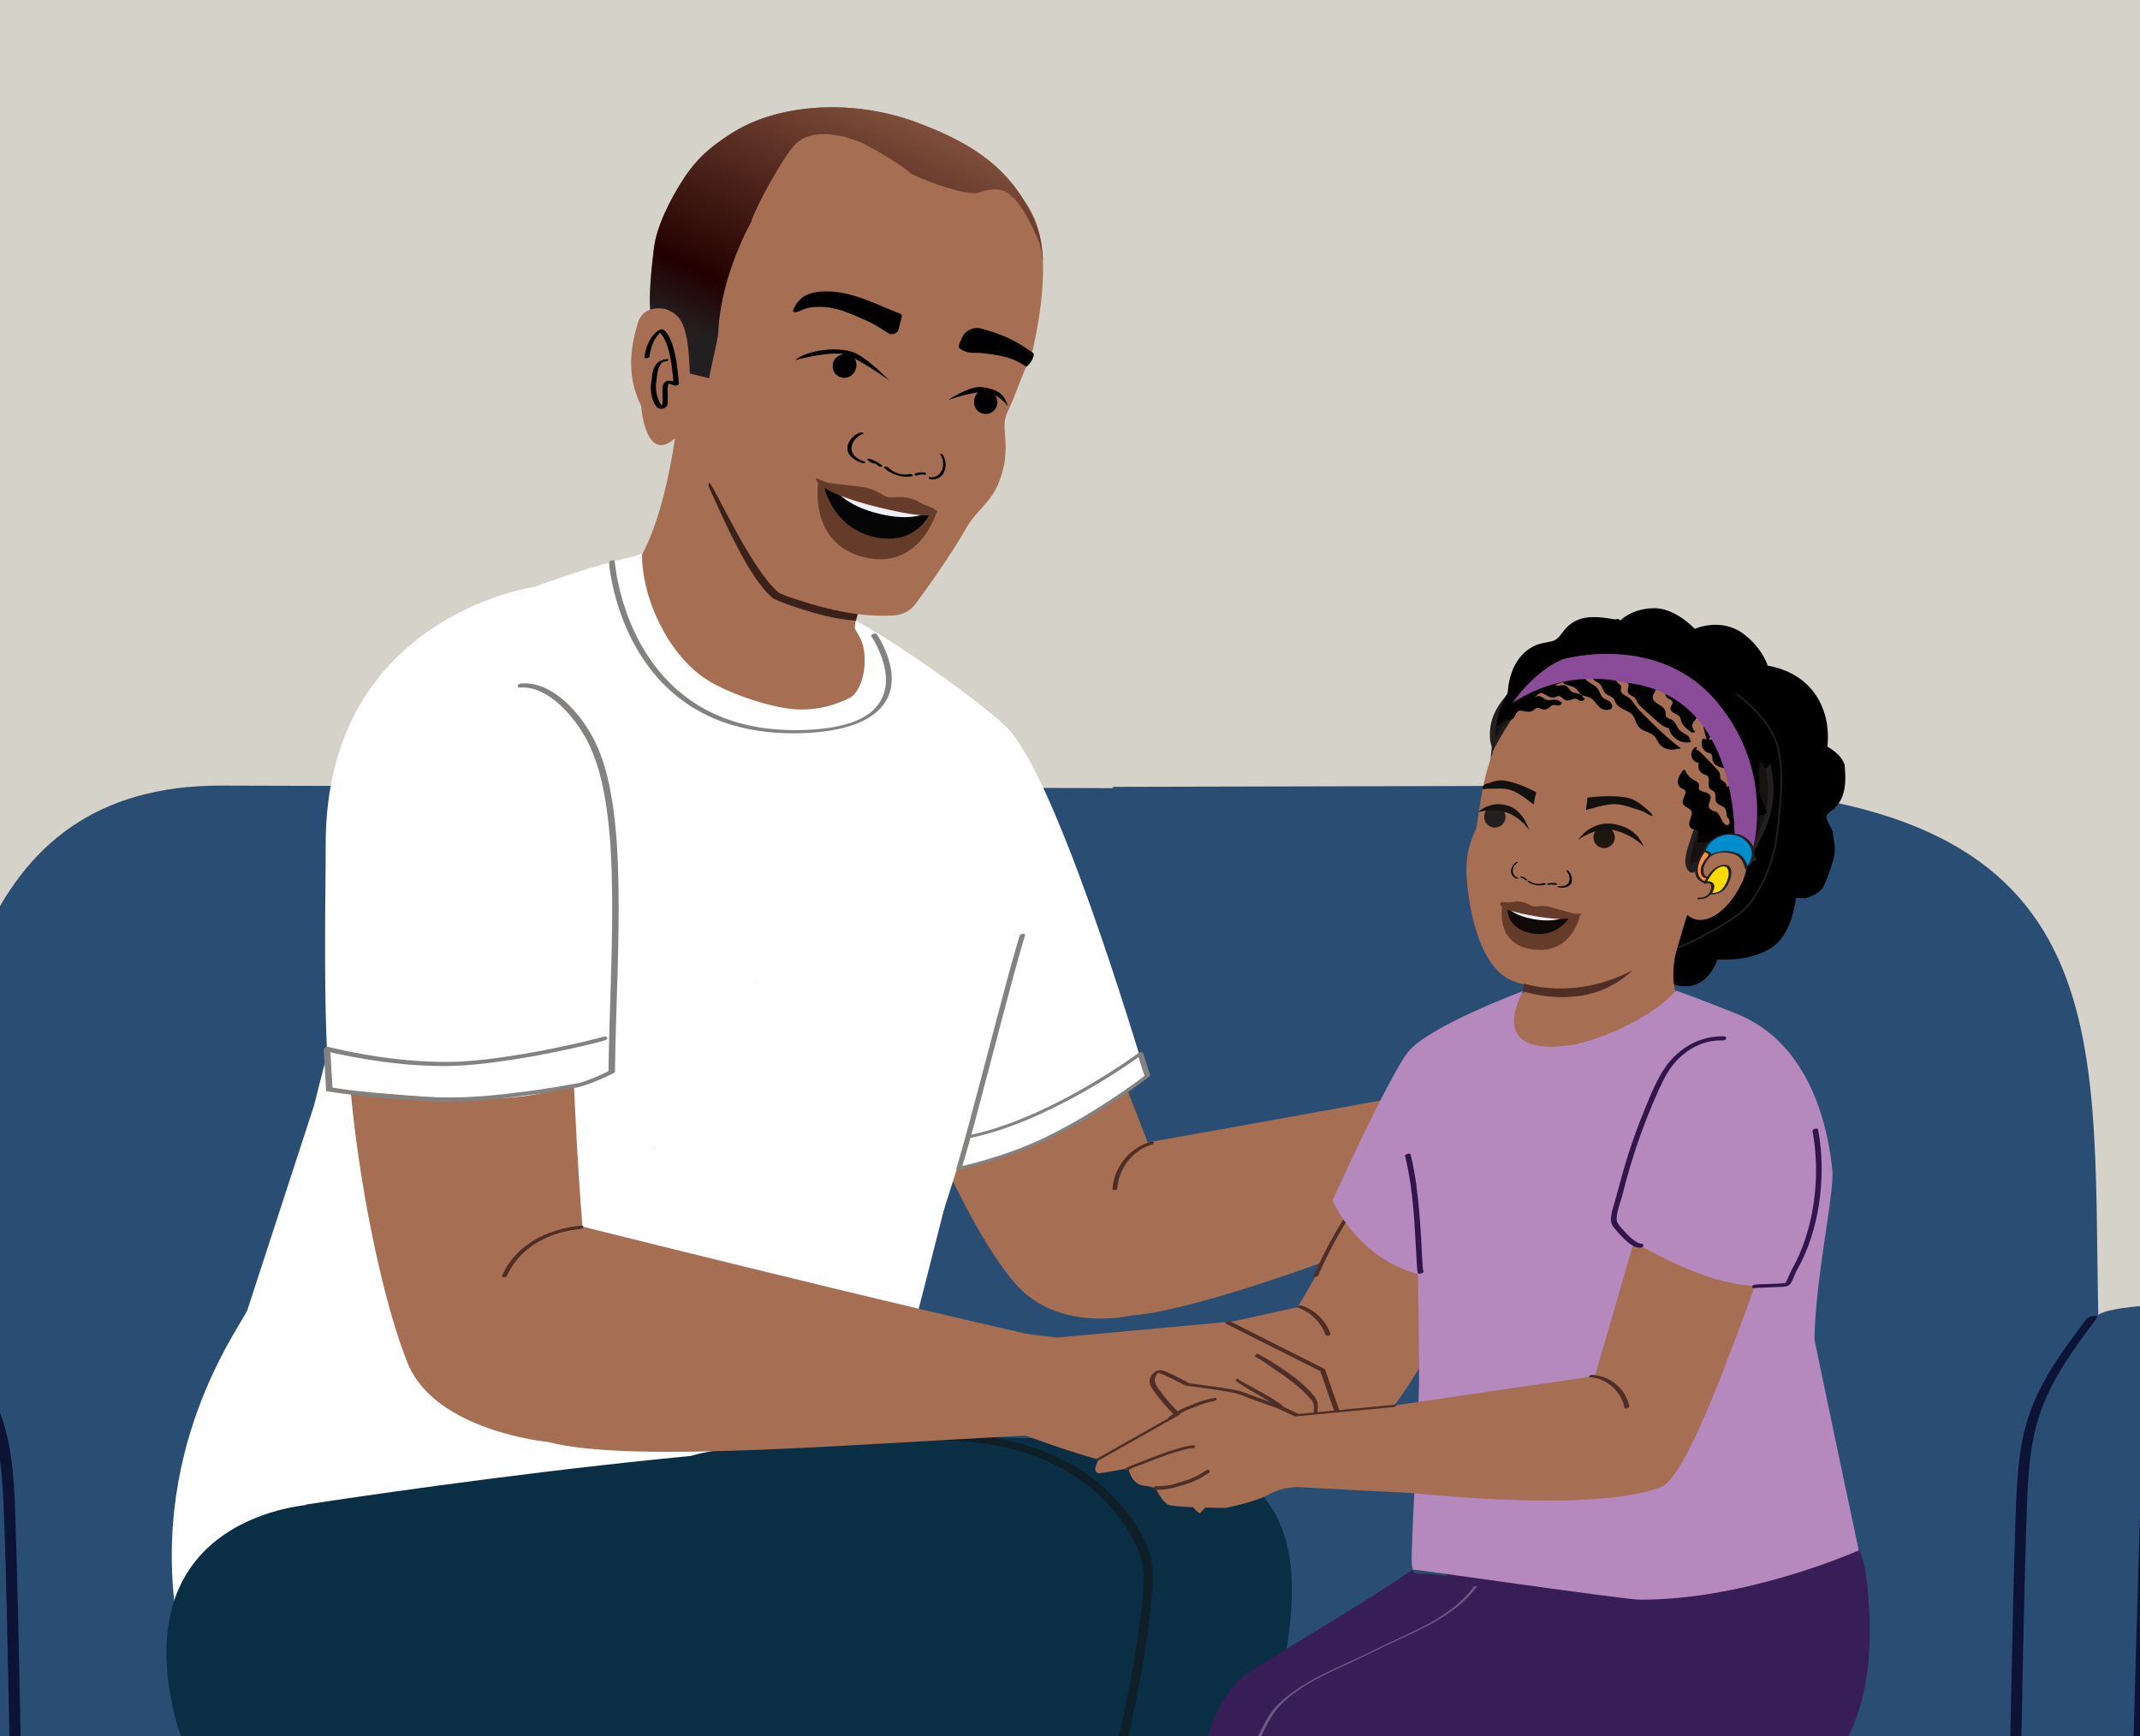 <?xml version="1.0" encoding="UTF-8"?>
<svg xmlns="http://www.w3.org/2000/svg" xmlns:xlink="http://www.w3.org/1999/xlink" viewBox="0 0 1303.15 1057.31">
  <rect x="0" y="0" width="1303.15" height="1057.31" fill="#333333" stroke="none"/>
  <defs>
    <style>
      .cls-1 {
        fill: #008dce;
      }

      .cls-1, .cls-2, .cls-3, .cls-4, .cls-5, .cls-6, .cls-7, .cls-8, .cls-9, .cls-10, .cls-11, .cls-12, .cls-13, .cls-14, .cls-15, .cls-16, .cls-17, .cls-18, .cls-19, .cls-20, .cls-21, .cls-22, .cls-23, .cls-24, .cls-25, .cls-26, .cls-27, .cls-28, .cls-29, .cls-30, .cls-31, .cls-32, .cls-33 {
        stroke-width: 0px;
      }

      .cls-2 {
        fill: #010101;
      }

      .cls-3 {
        fill: #0d1335;
      }

      .cls-34 {
        stroke: #231f20;
        stroke-width: 1.04px;
      }

      .cls-34, .cls-35 {
        stroke-miterlimit: 10;
      }

      .cls-34, .cls-35, .cls-14 {
        fill: #000;
      }

      .cls-4 {
        fill: #f68e46;
      }

      .cls-35 {
        stroke: #000;
        stroke-width: .84px;
      }

      .cls-5 {
        fill: url(#linear-gradient);
      }

      .cls-6 {
        fill: #825639;
      }

      .cls-7 {
        fill: #f9da03;
      }

      .cls-8 {
        fill: #d4d2c9;
      }

      .cls-9 {
        fill: #32154c;
      }

      .cls-10 {
        fill: #4f2e25;
      }

      .cls-11 {
        fill: #8a4c98;
      }

      .cls-12 {
        fill: #151210;
      }

      .cls-13 {
        fill: #0f0a09;
      }

      .cls-15 {
        fill: #381e56;
      }

      .cls-16 {
        fill: #653c29;
      }

      .cls-17 {
        fill: #1d170f;
      }

      .cls-18 {
        fill: #848280;
      }

      .cls-19 {
        fill: #231f20;
      }

      .cls-20 {
        fill: #13110f;
      }

      .cls-21 {
        fill: #513835;
      }

      .cls-22 {
        fill: #0a2f44;
      }

      .cls-23 {
        fill: #2a4e73;
      }

      .cls-24 {
        fill: #3a221a;
      }

      .cls-25 {
        fill: #6b5a84;
      }

      .cls-26 {
        fill: #b589be;
      }

      .cls-27 {
        fill: #060505;
      }

      .cls-28 {
        fill: #0f1f28;
      }

      .cls-29 {
        fill: #ccb631;
      }

      .cls-30 {
        fill: #fff;
      }

      .cls-31 {
        fill: #a66e53;
      }

      .cls-32 {
        fill: #745245;
      }

      .cls-33 {
        fill: #f1eef7;
      }
    </style>
    <linearGradient id="linear-gradient" x1="744.24" y1="-589.3" x2="788.12" y2="-823.79" gradientTransform="translate(-387.07 627.38) rotate(14.03)" gradientUnits="userSpaceOnUse">
      <stop offset=".03" stop-color="#231f20"/>
      <stop offset=".18" stop-color="#230000"/>
      <stop offset="1" stop-color="#a66f54"/>
    </linearGradient>
  </defs>
  <g id="Layer_9" data-name="Layer 9">
    <polyline class="cls-8" points="1492.45 1223.57 1492.45 -63.91 -175.98 -63.91 -175.98 1223.57"/>
    <path class="cls-23" d="M1566.23,1113.44l-1.94-.74-3.44-136.74c-5.09-103.2-32.99-178.09-92.36-183.9-40.41,0-177.12-1.87-190.74,8.59-3.77-179.27,15.71-322.29-277.13-322.29l-322.81.78c-3.45,79.13-12.84,158-24.49,236.33-14.62,98.26,14.01,195.92-.96,294.12-7.52,49.35,57.45,99.06,51.08,148.58-6.49,50.44-13.06,100.87-19.44,151.33-9.7,76.73-19.01,153.57-27.01,230.54h921.54v-159.93c22.94-7.51,38.89-32.31,39.01-60.68v-114.07c-.07-43.71-18.59-72.24-51.32-91.93Z"/>
    <path class="cls-23" d="M745.3,1540.05c.9-22.47,1.77-44.94,2.46-67.41,1.58-51.71,93.12-103.4,93.12-155.13l-12-837.17-694.62-1.96c-150.4.03-175.43,143.02-179.2,322.29-13.61-10.47-150.32-8.59-190.74-8.59-59.37,5.81-87.27,80.7-92.36,183.9l-3.44,136.74-1.94.74c-32.73,19.68-51.25,48.21-51.32,91.93v114.07c.12,28.37,16.07,53.17,39.01,60.68v159.93H745.3Z"/>
  </g>
  <g id="Layer_1" data-name="Layer 1">
    <path class="cls-30" d="M390.96,337.12l-4.47,1.71c-29.65,5.9-99.73,30.23-123.42,49.04-35.56,28.07,28.07,148.71,25.74,178.07-1.05,14.25-11.45,119.51-41.22,196.75-19.69,51.4-36.25,103.91-49.61,157.29l83.85,30.07c40.97,14.69,83.81,23.56,127.19,26.34l105.86,5.48c9.56-55.61,26.62-99.76,41.22-175.1l45.81-235.66,3.86-108.78s-18.61-24.57-19.96-30.38l-62.13-49.52s10.67,52.81-33.48,49.57c-45.59-3.34-65.7-13.83-93.42-46.73,0,0-5.72-32.03-5.84-48.15Z"/>
  </g>
  <g id="Layer_4" data-name="Layer 4">
    <path class="cls-35" d="M1051.64,437.09s-116.44-6.03-132.98-6.23c-1.24-13.98,2.1-30.01,15.28-36.9,3.83-2,7.61-2.11,11.64-3.2,3.54-.95,5.53-4.72,7.8-7.34,8.04-9.3,18.98-7.59,29.86-5.87.69.11,1.25-.05,1.74-.31,1.2.63,1.91,1.07,1.91,1.07,0,0,5.94-6.91,19.5-7.53,13.56-.62,25.52,12.68,25.52,12.68,0,0,15.81-7.42,29.56,2.89,11.59,8.68,14.65,19.38,14.65,19.38,27.76,4.7,38.76,27.11,36.21,49.12,3.84,2.26,7.97,5.4,9.83,9.23.24.5.45,1.06.66,1.6.04.41.1.81.13,1.22.26,2.97.42,6.55.29,8.73-.37,6.46-1.67,11.25-5.97,15.79-.15.16-.18.37-.31.55-1.87,1.17-3.72,2.41-4.89,4.18-1.56,2.34,3.39,8.46,3.62,11.09.67,7.82,2.86,8.58-.89,20.09-1.39,4.57-3.21,9.02-5.25,13.37-2.99,2.94-6.37,4.99-10.12,5.81l-6.19-.18s-1.68,22.77-15.71,31.07c-14.04,8.3-31.97,6.37-31.97,6.37,0,0-5.2,18.49-22.1,16.25-16.9-2.24-40.57-34.21-40.57-34.21l85.97-47.21-17.24-81.49Z"/>
    <path class="cls-31" d="M931.44,588.16c9.77-2.34,48.03-7.04,57.33-11.03,4.26-1.82,36.18-18.02,40.04-20.79-15.93,34.23-8.68,50.11-4.72,56.32l7.63,11.64c-27.94,32.8-103.89,60.61-130.21-8.09l27.47-12.4,2.45-15.65Z"/>
    <path class="cls-34" d="M1066.53,548.79c-6.85,9.64-22.87,17.55-33.35,23.13-10.71,5.71-15.23,6.63-26.88,5.47-22.7-2.27-45.09-10.18-62.94-24.84-18.42-15.13-30.36-36.69-33.94-60.62-2.5-16.72-1.84-33.21,1.58-49.12.61-1.6,1.59-4.2,2.2-5.8,16.28-29.27,27.36-36.24,58.57-37.51,19.2-.98,36.59-10.28,64.07,4.97,5.92,3.29,11.67,11.37,19.14,16.46,11.25,7.67,22.97,19.85,26.62,30.87,5.33,16.12,2.79,36.57.52,55.94-1.72,14.68-6.89,28.79-15.44,40.84-.05.08-.11.15-.16.23Z"/>
    <path class="cls-31" d="M899.06,504.11c.7-4.81,1.55-10.4,2.61-17.13.31-1.95.65-3.82,1.01-5.66.27-.93.46-1.88.58-2.84,6.88-32.49,20.7-47.66,20.7-47.66,17.63-19.2,44.09-27.55,69.51-21.94,30.03,5.98,53.97,29.14,64.87,50.1,5.42,10.38,6.83,22.4,3.94,33.76-2.44,9.71-10.47,15.34-15.02,25.54,10.62,1.39,21.92,3.2,12.62,21.02-10.25,19.64-25.43,26-33.56,16.6-3.11,1.18,3.46-6.32,1.24,1.26-.64.42-6.83,22.88-7.25,23.72-4.26,8.53-14.18,7.44-22.63,10.45-8.89,3.16-18.19,5.63-27.44,7.49-13,2.61-26.93,4.01-40.42,2.75l.4-1.68c-5.83-1.46-3.23-.28-10.2-3.03-23.15-10.59-27.73-58.5-26.93-70.92.68-10.54,3.5-15.81,5.95-21.82Z"/>
    <path class="cls-10" d="M928.15,598.89s30.17,10.77,65.96-8.1c0,0-11.24,12.22-30.78,15.45-19.54,3.23-36.02-2.7-36.02-2.7l.84-4.65Z"/>
    <g>
      <path class="cls-12" d="M1032.47,528.56c.08-.14.44-6.31-1.41,1.01-.92,3.68,6-7.62,9.55-9.61,1.63-.91,3.54-1.9,5.46-2.35,1.92-.45,8.42-.29,10.42-.2,2.86-.17,8.96,4.92,11.51,6.11.42.26-2.56-4.06-2.14-3.8,11.34-19.97,18.03-36.86,6.78-65.62-3.25-8.29-14.13-18.68-17.43-21.99-20.05-19.83-40.67-24.53-66.81-26.53-30.29-2.32-64.39,2.12-76.98,29.02-3.03,6.48-3.26,17.18-.87,20.66,0,0,3.18-16.72,19.15-22.28,15.97-5.56,18.73-5.18,38.94-1.31,23.42,4.4,31.23,1.97,48.21,14.36,15.49,11.35,17.68,19.08,17.68,19.08.28,4.23,2.16,8.14,3.16,12.23.98,4.03.85,8.08.31,12.17-1.11,8.37-4.51,12.95-6.87,21.12-1.46,5.07-5.73,14.86-1.16,19.17,2.04,1.93-.18-.88,2.49-1.26Z"/>
      <path class="cls-19" d="M1034.09,528.37c.2-.66.21-1.88.01-2.53-.21-.71-.88-.84-1.57-.77-1.06.11-1.79.69-2.18,1.64-.41,1-.77,2.13-.95,3.2-.08.51-.11.91.37,1.2,1.48.9,3.15-.8,4-1.8,2.37-2.78,4.37-6.2,7.29-8.45.99-.76,2.29-1.33,3.46-1.81,1.26-.51,1.87-.63,3.22-.71,2.31-.14,4.64-.08,6.95,0,.83.03,1.62,0,2.41.29,1.2.44,2.33,1.13,3.41,1.8,2.01,1.25,4.01,3.06,6.22,3.92.94.37,2.17.04,2.8-.75.46-.58-.53-1.67-.82-2.14s-.58-.92-.87-1.39c-.08-.13-.18-.39-.3-.5-.32-.27.27-.41-.21.2l-2.8.75h.03c.83.34,2.31.12,2.8-.74,4.52-7.97,8.8-16.23,11.02-25.17,2.35-9.46,2.05-19.26-.23-28.71-1.26-5.22-2.81-10.72-5.45-15.42-2.29-4.08-5.31-7.73-8.43-11.19-5.9-6.53-12.29-12.76-19.49-17.85-7.87-5.56-16.68-9.58-25.96-12.15-9.52-2.64-19.38-3.83-29.21-4.61-18.16-1.43-37.61-.86-54.56,6.51-15.64,6.8-29.98,21.77-27.52,40.07.22,1.63.61,3.26,1.51,4.65.57.87,2.95.07,3.12-.84.64-3.31,2.12-6.57,3.85-9.44s3.8-5.36,6.34-7.47c3.2-2.66,6.9-4.13,10.8-5.42,3.28-1.09,6.61-2.14,10.03-2.65,2.95-.44,5.91-.41,8.87-.12,4.16.41,8.28,1.23,12.38,2.01,4.86.92,9.72,1.78,14.62,2.47,6.84.97,13.82,1.6,20.42,3.72,7.89,2.54,14.95,7.42,21.23,12.73,4.38,3.7,9.03,8.04,11.61,13.27.73,1.47.69,2.88,1.05,4.51.59,2.65,1.6,5.19,2.34,7.8.77,2.71,1.13,5.48,1.06,8.3-.12,5.08-1.2,9.97-3.03,14.69-.84,2.16-1.77,4.29-2.59,6.45-.81,2.12-1.43,4.28-2.13,6.43-1.19,3.72-2.61,7.52-2.74,11.47-.05,1.71.12,3.44.93,4.98.71,1.33,1.94,2.89,3.62,2.58.71-.13,1.49-.48,1.72-1.21.05-.14.01-.3.04-.45.12-.63.25-.36-.36-.24.58-.11,1.74-.39,1.83-1.13s-.92-.84-1.41-.74c-1.07.21-2.31.53-2.96,1.51-.16.25-.28.55-.33.84-.04.22-.15.63,0,.45.43-.27.86-.53,1.29-.8h-.05c.4,0,.81-.02,1.21-.04.33.08-.35-.39-.46-.51-.3-.3-.57-.63-.8-.99-.46-.73-.72-1.59-.87-2.44-.34-1.93-.07-3.93.31-5.83.77-3.76,2.09-7.45,3.27-11.1,1.46-4.49,3.6-8.73,4.99-13.24,1.5-4.87,2.15-10.22,1.6-15.3-.3-2.77-1.15-5.39-2-8.03-.4-1.22-.78-2.44-1.1-3.69s-.34-2.55-.63-3.78c-.17-.73-.61-1.46-.96-2.11-3.11-5.68-8.13-10.31-13.11-14.33-6.21-5-12.97-9.44-20.61-11.89-6.66-2.14-13.71-2.77-20.6-3.75-9.02-1.28-17.92-3.5-26.98-4.48-6.57-.71-12.77.26-19.05,2.23-4.03,1.26-8.11,2.53-11.72,4.78-3.04,1.89-5.69,4.34-7.89,7.16-2.83,3.63-4.99,7.96-6.12,12.43-.06.25-.12.49-.17.74,1.04-.28,2.08-.56,3.12-.84-.88-1.35-1.16-3.12-1.33-4.68-.25-2.24-.2-4.5.05-6.74.49-4.48,1.91-8.52,4.2-12.39,4.2-7.08,10.42-12.63,17.68-16.45,15.42-8.11,34.04-9.03,51.1-8.09,18.6,1.03,37.59,3.86,53.76,13.69,7.61,4.62,14.13,10.58,20.31,16.94,3.04,3.13,5.97,6.37,8.58,9.87,1.31,1.76,2.57,3.59,3.58,5.54,1.23,2.35,2.07,4.92,2.91,7.43,3.13,9.44,4.76,19.41,3.39,29.33-1.2,8.7-4.58,16.84-8.64,24.57-1.07,2.03-2.18,4.04-3.31,6.04l2.8-.75h-.03c-.94-.38-2.17-.05-2.8.74-.46.58.53,1.67.82,2.14s.58.92.87,1.39c.08.13.18.39.3.5.32.27-.27.41.21-.2l2.8-.75c-1.44-.56-2.76-1.66-4.04-2.51-1.64-1.09-3.3-2.21-5.11-3.01-2.88-1.26-6.49-.89-9.56-.84-1.74.03-3.52.04-5.21.5-2.29.62-4.76,1.7-6.65,3.16-2.43,1.87-4.3,4.51-6.18,6.9-.75.95-1.73,1.87-2.41,2.86.26-.37,2.41.04,2.46-.06.16-.36.2-.86.3-1.23.14-.54.29-1.07.47-1.6.04-.12.14-.32.16-.45.09-.61,1.34-.23-.99.39l-1.21.06c-.68-.15-.47-.55-.44.04,0,.23.03.46.02.69,0,.35.03.78-.08,1.12-.36,1.18,2.9.75,3.25-.39Z"/>
    </g>
    <ellipse class="cls-19" cx="910.27" cy="497.45" rx="6.5" ry="6.53" transform="translate(-29.58 58.43) rotate(-3.62)"/>
    <path class="cls-12" d="M904.92,491.36c3.4-1.4,6.81-2.53,12.92-.89,9.78,2.63,13.45,15.1,13.45,15.1,0,0-5.22-8.26-14.81-11.1-4.62-1.37-12.04-1.21-15.96-.01.26-.93,2.35-2.15,4.41-3.1Z"/>
    <path class="cls-19" d="M1038.69,538.07c.06-.03.13-.05.19-.08.03-.01.07-.02.1-.04.11-.04-.21.07-.04.01.12-.04.24-.08.36-.11.49-.14.86-.23,1.32-.19,1.05.09,1.48,1.01,1.5,2.02.04,2.17-1.11,4.47-2.87,5.73-1.35.97-2.96,1.25-4.59,1.12-.35-.03-.86.12-1.03.46s.15.54.46.57c3.5.27,6.95-1.18,8.65-4.36.98-1.83,1.99-5.83-.93-6.48-1.23-.27-2.63.05-3.77.55-.26.12-.61.42-.4.73s.79.19,1.06.07h0Z"/>
    <path class="cls-17" d="M983.33,509.86c0,4.47-4.25,7.61-8.5,6.27-2.64-.83-4.51-3.39-4.51-6.16,0-4.47,4.25-7.61,8.5-6.27,2.64.83,4.51,3.39,4.51,6.16Z"/>
    <path class="cls-12" d="M960.9,511.48s8.03-12.45,22.46-9.57c12.28,2.45,15.74,9.43,17.68,13.73,0,0-6.4-7.34-18.2-10.11-10.7-2.51-21.94,5.95-21.94,5.95Z"/>
    <path class="cls-16" d="M935.6,554.28c9.26,1.61,26.49,3.26,26.49,3.26,0,0-5,25.16-30.59,20.28-21.4-4.08-16.6-26.47-16.6-26.47,0,0,11.45,1.32,20.7,2.93Z"/>
    <path class="cls-13" d="M935.51,554.26c4.4.77,20.82,3.45,20.82,3.45,0,0-7.23,13.49-23.14,10.71-17.26-3.01-15.07-16.3-15.07-16.3l17.39,2.14Z"/>
    <path class="cls-33" d="M935.04,555.86c4.4.77,17.92,2.39,17.92,2.39,0,0-5.63,3.79-18.83,1.49-13.2-2.3-16.61-7.53-16.61-7.53l17.52,3.65Z"/>
    <path class="cls-16" d="M913.75,549.73c.08-.48,1.07-.52,3.29-.31,3.69.33,5.11-.76,7.78-.49,4.56.45,7.13,2.66,9.08,3,1.96.34,5.12-.87,9.57.25,2.61.66,10.55,3,14.14,3.94,2.15.56,4.86.19,5.31.38.62.27-3.51,5.69-28.13,1.39-24.62-4.3-21.15-7.51-21.04-8.16Z"/>
    <path class="cls-20" d="M966.58,485.97c.01-.23.79-.16.8-.39,12.52-1.45,21.8-.51,25.1.57,2.51.82,4.88,2.18,7.06,3.91,0,0,6.06,4.64,6.67,6.26.61,1.62-3.88-1.27-3.88-1.27-.98-.45-1.63-.93-2.66-1.24-5.63-1.69-10.92-4.16-16.8-4.11-5.03.01-12.1,2.18-17.08,3.51.15-2.5.83-4.74.79-7.23Z"/>
    <path class="cls-20" d="M935.48,482.74c.06-.22-.6-.39-.54-.61-9.83-5.12-17.75-7-20.81-6.96-2.32.03-4.69.61-7.03,1.59,0,0-2.84.37-3.85,1.72-1.01,1.35,0,2.17,0,2.17.95-.13,1.63-.39,2.57-.38,5.16.08,10.28-.68,15.09,1.13,4.13,1.52,9.26,5.68,12.94,8.43.66-2.42.81-4.74,1.62-7.09Z"/>
    <g>
      <path class="cls-2" d="M931.8,536.73c2.01,1.62,5.48,2.02,8.01,1.07.56-.21,2.17.42,1.38.72-3.35,1.26-8.29.46-10.88-1.63-.26-.21-.16-.42.22-.47.4-.05.99.09,1.26.31"/>
      <path class="cls-2" d="M942.3,538.06c1.65-.42,3.41-.46,5.12-.26.25.03.55.19.7.39.12.16.11.33-.09.4-.86.29-1.89.28-2.8.09-.29-.06-.65-.21-.76-.49-.1-.26.2-.35.42-.3.75.16,1.55.17,2.26-.08.2.26.41.52.61.79-1.53-.18-3.11-.13-4.58.24-.29.07-.66-.08-.87-.28-.16-.14-.3-.43,0-.51"/>
      <path class="cls-2" d="M948.95,539.6c1.98.34,4.47-.06,5.73-1.36,1.9-1.96,1.27-6.01-.91-7.93-.24-.21-.06-.38.23-.39.37,0,.76.21,1.01.43,1.9,1.68,2.68,5.09,1.95,7.14-.69,1.91-2.84,2.91-5.32,3.02-.74.03-1.51,0-2.25-.13-.3-.05-.82-.25-.92-.51-.1-.27.19-.32.47-.27"/>
      <path class="cls-2" d="M928.39,535.01c.15-.21-.02-.39-.18-.42-.54-.09-1.05-.35-1.43-.81-.22.18-.43.36-.65.54,1.04.33,2.04.89,2.87,1.72.16.17.45.14.65.03.15-.08.33-.3.17-.47"/>
      <path class="cls-2" d="M929.82,535.59c-.93-.93-2.05-1.54-3.22-1.91-.17-.05-.42,0-.58.13-.13.11-.18.27-.07.41"/>
      <path class="cls-2" d="M924.24,534.47c-1.27-.3-2.61-1.46-2.95-3.08-.51-2.44.9-4.93,2.78-6.05.2-.12.15-.34-.01-.44-.22-.12-.51-.04-.73.08-1.64.98-2.94,2.83-3.15,4.98-.19,2.01.77,3.63,2.19,4.5.42.26.89.47,1.36.58.19.04.56.02.7-.19.14-.22-.01-.36-.2-.4"/>
    </g>
    <path class="cls-31" d="M1044.99,510.17c-1.43.29-11.24-6.88-12.71-5.56-16.52-41.98-84.67-72.26-123.72-46.05,2.36-5.67,13.13-22.81,14.61-24.53,16-18.65,41.86-24.99,69.17-23.17,27.31,1.83,59.34,15.5,71.54,45.6,11.84,29.19,10.59,53.91-18.89,53.7Z"/>
    <g>
      <path class="cls-14" d="M1024.76,470.1l.65-.95c.97,2.57,2.91,4.77,5.34,6.05,1.44.75,3.33,1.64,3.19,3.25-.04.47-.27.92-.31,1.39-.26,3.02,5.58,2.04,7.02,4.71,1.22,2.25-1.74,5.07-.69,7.4.94,2.07,4.3,2.04,5.23,4.11,1.15,2.56-2.52,5.76-.89,8.05,1.18,1.65,4.14,1.08,5.25,2.78.52.8.45,1.84.42,2.84-5.02.87-10.08,2.08-15.38,2.92.11-1.1.38-2.23.76-3.23.35-.89.72-1.88.37-2.78-.77-1.97-3.92-1.38-5.46-2.83-2.7-2.56,2.18-7.41.25-10.58-1.16-1.9-4.28-2.12-5.01-4.22-.96-2.76,3.15-6.1,1.14-8.22-.61-.65-1.58-.8-2.35-1.25-1.52-.89-2.08-2.91-1.79-4.65.3-1.74,1.28-3.28,2.23-4.77Z"/>
      <path class="cls-14" d="M1025.44,470.07l.65-.95-1.43.23c.82,2.07,2.16,3.9,3.96,5.22,1.48,1.09,4.94,1.97,4.52,4.35-.25,1.4-.41,2.33,1.02,3.09,1.34.7,2.9.82,4.26,1.48,4.33,2.1-1.29,6.55,1.31,9.42,1.17,1.29,3.17,1.43,4.32,2.74,1.4,1.59.11,3.71-.48,5.36s-.6,3.42,1.24,4.28c.9.42,1.92.51,2.83.91,1.6.7,1.64,2.18,1.6,3.72l.87-.53c-5.14.9-10.23,2.09-15.38,2.92l.62.21c.13-1.11.39-2.18.76-3.23.34-.94.77-2,.32-2.98-.61-1.33-2.28-1.52-3.52-1.86-1.65-.46-2.83-1.4-2.7-3.22.11-1.57.86-3.04,1.25-4.54.34-1.32.48-2.78-.38-3.94-.97-1.31-2.67-1.69-3.89-2.69-3.13-2.58,1.52-5.72.7-8.63-.22-.79-.86-1.25-1.57-1.59-1.19-.57-2.15-.92-2.72-2.21-1.18-2.65.43-5.36,1.84-7.55.31-.49-1.15-.29-1.37.06-1.15,1.79-2.41,3.73-2.37,5.94.03,1.78.89,3.29,2.52,4.03.91.41,1.97.74,2.2,1.84.16.78-.15,1.58-.44,2.29-.58,1.39-1.54,2.88-1.33,4.45.45,3.36,5.74,2.85,5.59,6.71-.09,2.52-2.75,5.93-1,8.3,1.1,1.49,3.12,1.31,4.64,2.05,1.23.6,1.41,1.77,1.03,3.01-.42,1.36-.88,2.59-1.05,4.02-.04.29.45.24.62.21,5.15-.84,10.24-2.02,15.38-2.92.25-.04.86-.18.87-.53.03-1.07.11-2.27-.64-3.14-.56-.65-1.43-.92-2.23-1.15s-1.79-.4-2.47-.99c-.84-.74-.86-1.79-.58-2.79.44-1.57,1.54-3.12,1.34-4.81-.2-1.79-1.97-2.45-3.37-3.15-.81-.41-1.68-.88-2.07-1.74-.47-1.03-.11-2.17.23-3.18.51-1.49,1.29-3.25.16-4.65-.89-1.1-2.46-1.45-3.75-1.83s-3.11-.79-2.95-2.46c.11-1.1.56-1.84-.21-2.83-.68-.88-1.79-1.34-2.74-1.86-2.44-1.32-4.28-3.4-5.3-5.98-.16-.41-1.26-.02-1.43.23l-.65.95c-.32.47,1.14.28,1.37-.06Z"/>
    </g>
    <g>
      <path class="cls-14" d="M1032.64,455.45c-1.64,1.17-2.39,3.46-1.76,5.37.63,1.92,2.58,3.31,4.6,3.29-1.27,2.28-.25,5.53,2.1,6.67,1.01.49,2.22.65,2.99,1.46,1.89,2-.48,5.88,1.44,7.85.72.74,1.87.95,2.58,1.7,1.45,1.55.21,4.24,1.16,6.14,1.16,2.33,4.96,2.36,5.99,4.75.72,1.68-.19,4.05,1.25,5.19.75.6,1.92.58,2.51,1.33.72.91.12,2.21-.06,3.35-.46,2.83,2.56,5.62,5.35,4.94-.24,1.91.35,3.92,1.6,5.39,1.48-1.65,3-3.37,3.7-5.47.7-2.11.36-4.72-1.4-6.08-.68-.53-1.54-.84-2.07-1.52-1.35-1.71.12-4.63-1.35-6.24-.99-1.08-2.96-1.08-3.57-2.42-.29-.64-.14-1.39-.14-2.09,0-2.5-2.21-4.79-4.71-4.88-.71-.02-1.48.09-2.07-.29-1.73-1.1.36-3.83-.24-5.79-.58-1.92-3.56-2.39-3.94-4.37-.13-.66.08-1.33.02-2-.1-1.06-.84-1.92-1.55-2.71-3.67-4.02-7.47-7.92-11.4-11.68"/>
      <path class="cls-14" d="M1032.15,455.11c-1.76,1.37-2.72,3.72-2.01,5.91.7,2.17,2.86,3.56,5.09,3.63l-.45-.62c-.79,1.55-.77,3.35.01,4.9.39.78.97,1.48,1.69,1.97.91.62,2.04.74,2.96,1.32,1.86,1.18.99,3.76,1.03,5.57.02.76.12,1.53.53,2.19.53.84,1.4,1.16,2.22,1.64,2.19,1.3,1.02,3.87,1.58,5.9.47,1.7,1.99,2.49,3.46,3.21.84.42,1.78.83,2.39,1.58.72.88.67,2,.72,3.08.04.81.07,1.69.55,2.38.53.77,1.34.92,2.14,1.28,1.77.8.7,2.47.62,3.92-.06,1,.25,1.98.8,2.81,1.21,1.83,3.36,2.65,5.48,2.24l-.89-.45c-.2,2.07.38,4.04,1.67,5.66.32.4,1.02.22,1.31-.11,1.68-1.88,3.46-3.89,4.02-6.43.45-2.05-.05-4.43-1.77-5.77-1.05-.82-2.16-1.14-2.44-2.6-.22-1.16.05-2.36-.16-3.52-.15-.83-.56-1.53-1.26-2.02-.86-.61-2.29-.75-2.88-1.69s-.09-2.45-.43-3.54c-.32-1.01-.95-1.91-1.75-2.59-.73-.62-1.62-1.05-2.56-1.22-1.17-.21-2.96.29-2.95-1.43.01-1.88,1.29-3.74-.13-5.43-.58-.69-1.38-1.14-2.09-1.68-1.2-.9-1.24-1.65-1.22-3.1s-.75-2.39-1.64-3.38c-1.18-1.31-2.39-2.59-3.6-3.86-2.54-2.67-5.14-5.27-7.8-7.82-.48-.46-1.9.15-1.37.66,2.2,2.11,4.36,4.25,6.47,6.43,1.06,1.09,2.11,2.2,3.14,3.31.99,1.07,2.28,2.16,2.95,3.48.57,1.12,0,2.29.43,3.42.29.78.95,1.32,1.6,1.8.69.51,1.54.95,2,1.71.61,1,.2,2.19-.03,3.24-.36,1.67-.27,3.37,1.79,3.62,1.27.16,2.33.01,3.45.79,1.02.72,1.78,1.86,1.97,3.1.16,1.05-.24,2.19.4,3.14.5.75,1.39,1.05,2.17,1.41,1.1.5,1.75,1.12,1.88,2.37.12,1.11-.11,2.25.15,3.36s1.02,1.79,1.98,2.39c1.24.77,2.01,1.74,2.26,3.21.55,3.27-1.81,5.95-3.83,8.2l1.31-.11c-1.19-1.48-1.71-3.22-1.53-5.11.05-.49-.57-.51-.89-.45-2.23.43-4.44-1.71-4.49-3.89-.04-1.78,1.29-3.79-.83-4.88-.88-.45-1.86-.5-2.27-1.54-.34-.85-.2-1.87-.27-2.76-.14-1.7-1.02-2.79-2.48-3.6s-3.42-1.34-3.99-3.06c-.56-1.7.25-3.66-.67-5.28-.91-1.62-3.25-1.56-3.62-3.59-.31-1.69.38-3.44-.06-5.13-.58-2.22-2.76-2.13-4.36-3.23-1.85-1.28-2.43-3.88-1.43-5.85.16-.31-.14-.62-.45-.62-4.04-.12-5.85-5.25-2.6-7.78.8-.62-.41-1.13-.99-.68h0Z"/>
    </g>
    <g>
      <path class="cls-14" d="M1037.27,450.53c-1.15,2.93.64,6.64,3.65,7.57.59.18,1.23.28,1.71.68.99.83.71,2.38.92,3.65.49,2.87,3.71,4.38,6.58,4.86,1.84.31,4.17.8,4.5,2.64.13.72-.13,1.5.12,2.19.66,1.84,4.11,1.56,4.38,3.5.12.89-.6,1.71-.53,2.61.15,1.89,3.13,1.84,4.34,3.31.56.68.66,1.62.73,2.49.23,2.68.47,5.35.7,8.03.06.66.18,1.42.75,1.74.97.55,1.99-.64,2.43-1.66,2.51-5.74,3.52-12.13,2.9-18.37-.15-1.56-.77-3.48-2.33-3.64-.52-.05-1.09.11-1.52-.17-.71-.46-.4-1.54-.18-2.35.9-3.38-2.15-7.19-5.65-7.06-.94.04-2.07.24-2.67-.48-.4-.48-.38-1.18-.56-1.78-.46-1.55-2.2-2.31-3.79-2.58-1.59-.27-3.29-.26-4.67-1.08-1.73-1.04-2.67-3.23-4.59-3.86-2.32-.77-5.31,1.04-7.11-.61"/>
      <path class="cls-14" d="M1036.53,450.63c-.65,1.83-.35,3.81.71,5.43.49.75,1.14,1.39,1.91,1.86.96.58,2.53.6,3.13,1.58.53.87.35,1.99.5,2.96s.57,1.8,1.21,2.52c1.35,1.49,3.41,2.25,5.34,2.63,1.02.2,2.07.32,3.01.77,1.38.65,1.53,1.54,1.55,2.97.02,1.93,1.58,2.34,3.08,3.03.93.43,1.57.97,1.35,2.08-.19.93-.77,1.75-.23,2.67.82,1.41,2.89,1.37,3.98,2.48.89.91.84,2.37.94,3.54.14,1.57.28,3.15.41,4.72.14,1.59-.14,4.73,2.28,4.41,2.09-.27,2.82-2.66,3.44-4.34.97-2.66,1.63-5.44,1.97-8.25.31-2.55.36-5.14.14-7.69-.15-1.7-.63-3.99-2.66-4.27-.61-.08-1.51.03-1.67-.72-.12-.58.21-1.28.32-1.84.17-.93.09-1.9-.22-2.79-.61-1.74-2.01-3.23-3.74-3.88-1.02-.38-1.95-.31-3.01-.32-1.14-.01-1.5-.25-1.81-1.36-.14-.51-.2-.99-.48-1.45-1.36-2.22-4.36-1.98-6.56-2.47-1.46-.32-2.42-1.08-3.4-2.15-.78-.84-1.54-1.76-2.61-2.23-2.3-1.01-5.34.92-7.33-.66-.39-.31-1.77.27-1.39.57,1.48,1.18,3.3.79,5.04.6,1.33-.15,2.42-.04,3.48.84.79.65,1.39,1.5,2.12,2.2,1.63,1.56,3.64,1.65,5.77,1.99,1.11.18,2.29.53,3.08,1.37s.5,2.09,1.23,2.92c.44.5,1.13.62,1.77.65,1.13.05,2.11-.14,3.2.33,1.85.81,3.23,2.71,3.43,4.72.13,1.31-1.3,3.99.68,4.44.52.12,1.11-.06,1.61.15s.82.69,1.04,1.14c.51,1.02.58,2.2.66,3.32.36,5.25-.45,10.58-2.31,15.5-.25.66-1.21,3.65-2.05,2.5-.65-.89-.45-2.77-.54-3.83-.12-1.34-.23-2.68-.35-4.01-.1-1.17-.05-2.55-.65-3.6-.81-1.43-2.56-1.53-3.78-2.41-1.79-1.29.65-3.2-.66-4.7-.95-1.09-2.7-1.01-3.64-2.09-.77-.88-.17-2.12-.56-3.13-.28-.72-.9-1.2-1.57-1.54-1.96-.98-4.26-.86-6.25-1.85-1.1-.54-2.16-1.34-2.73-2.45-.5-.97-.45-2-.57-3.06-.1-.91-.39-1.7-1.22-2.17-1.09-.61-2.26-.64-3.25-1.52-1.75-1.56-2.44-4.07-1.66-6.28.16-.46-1.32-.28-1.49.2h0Z"/>
    </g>
    <g>
      <path class="cls-14" d="M1042.55,447.81c3.47,2.38,8.75-2.48,12.16-.01,1.65,1.19,2.42,3.89,4.45,3.9.93,0,1.85-.64,2.74-.38,1.87.53.99,3.48,1.97,5.16,1.23,2.09,4.89,1.42,6.17,3.48.36.58.45,1.29.77,1.89.59,1.13,1.83,1.73,2.89,2.46,1.05.73,2.05,1.91,1.75,3.15,3.41-3.9,3.43-10.32.05-14.25-.36-.42-.77-.83-.95-1.36-.18-.51-.12-1.08-.12-1.62,0-2.74-1.58-5.43-3.98-6.76-.84-.46-1.81-.81-2.33-1.61-.74-1.13-.28-2.63-.55-3.95-.61-3.09-4.59-4.03-6.61-6.44-.84-1-1.33-2.26-2.09-3.31-.82-1.13-1.97-2.02-3.27-2.54-1.03-.41-2.37-.53-3.12.29-.52.56-.6,1.4-.97,2.06-.95,1.68-3.33,1.73-5.24,1.45-1.91-.28-4.16-.57-5.5.82-1.89,1.98-.19,5.34-1.02,7.94-.36,1.14-1.21,2.1-1.47,3.27-.24,1.07.05,2.18.33,3.24.5,1.88,1.01,3.75,1.51,5.63"/>
      <path class="cls-14" d="M1041.78,448.08c2.24,1.42,5.04.44,7.38-.2,1.45-.39,3.03-.82,4.43-.04,1.29.72,1.92,2.14,2.92,3.17.94.96,2.02,1.13,3.3.84.97-.22,1.8-.44,2.3.56.27.55.31,1.22.37,1.82.15,1.29.31,2.57,1.46,3.36s2.53.87,3.75,1.38c.84.36,1.45.87,1.8,1.73s.58,1.66,1.29,2.33c1.44,1.36,4.21,2.16,3.85,4.61-.05.34,1.47-.19,1.61-.36,1.88-2.24,2.76-5.15,2.55-8.06-.1-1.46-.48-2.9-1.13-4.21-.66-1.33-2.26-2.53-2.42-4-.19-1.73-.13-3.19-1.01-4.77-.71-1.27-1.76-2.35-3.03-3.07-.62-.35-1.32-.61-1.87-1.09-.71-.63-.85-1.48-.87-2.37-.04-1.45-.04-2.7-.99-3.88-1.68-2.09-4.49-2.87-6.07-5.07-.93-1.29-1.49-2.78-2.67-3.9-1.02-.97-2.39-1.77-3.81-1.89-.96-.08-2.11.12-2.89.72-1.52,1.16-.9,3.36-3.35,3.5-2.7.16-5.32-1.01-7.86.48-3.15,1.85-1.02,5.84-1.89,8.64-.28.9-.87,1.65-1.22,2.52-.39.95-.4,1.92-.2,2.92.44,2.28,1.19,4.54,1.79,6.78.09.34,1.71-.09,1.62-.43-.46-1.72-.93-3.44-1.39-5.16-.24-.9-.55-1.84-.55-2.79,0-1.01.41-1.82.87-2.68.63-1.18.95-2.24.93-3.58-.02-1.45-.39-2.99,0-4.41.9-3.33,5.47-1.33,7.97-1.72.92-.14,1.88-.42,2.64-.97,1.21-.88,1.11-3.25,2.88-3.08,1.43.14,2.97,1.56,3.77,2.66.85,1.16,1.36,2.53,2.34,3.6,1.65,1.79,4.24,2.58,5.67,4.57.76,1.06.76,2.19.79,3.44.03,1.57.5,2.5,1.87,3.26s2.49,1.41,3.4,2.67,1.41,2.67,1.49,4.16c.05.91-.1,1.73.43,2.54.44.69,1.06,1.25,1.5,1.94.82,1.28,1.33,2.75,1.56,4.25.46,3.15-.38,6.36-2.43,8.8l1.61-.36c.28-1.9-1.45-2.97-2.83-3.88-.7-.46-1.39-.97-1.8-1.73s-.48-1.62-1.06-2.27c-1.88-2.12-5.67-.98-6.31-4.39-.21-1.11-.04-2.62-.88-3.49-1.28-1.32-3.11.36-4.48-.31-1.22-.6-1.85-2.08-2.75-3.04-.9-.95-2.04-1.35-3.33-1.36-3.04-.02-6.67,2.57-9.49.78-.38-.24-1.72.42-1.53.54h0Z"/>
    </g>
    <g>
      <path class="cls-14" d="M1031.47,445.65c-2.05-1.46-2.33-4.84-.55-6.62.59-.59,1.43-1.21,1.26-2.03-.08-.35-.34-.63-.55-.92-1.36-1.85-.75-4.82,1.22-5.99.42-.25.89-.43,1.21-.79,1.34-1.48-.81-4.5.83-5.64,1.38-.96,3.2,1.06,4.83.64,1.58-.41,1.88-2.79,3.4-3.38,2.26-.88,5.1,2.81,6.76,1.04.87-.93.2-2.53-.87-3.21-1.07-.68-2.4-.8-3.57-1.28-3.04-1.25-4.57-4.62-7.06-6.77-2.6-2.24-6.11-3.02-9.46-3.73-1.44-.3-2.93-.61-4.37-.32-2.22.45-4.05,2.42-4.33,4.67-.05.44-.08.94-.42,1.22-.2.17-.46.22-.72.27-1.26.24-2.53.48-3.79.73-.48.09-1.01.21-1.3.6-.67.9.51,2.06,1.59,2.37,1.08.31,2.46.56,2.75,1.65.54,2.02-3.41,2.77-3.4,4.87,0,2.17,4.02,2.31,4.3,4.46.16,1.28-1.19,2.3-1.3,3.58-.12,1.32,1.08,2.37,2.27,2.97,1.18.59,2.54,1.04,3.3,2.12.58.82.7,1.87,1.02,2.83.95,2.91,3.61,4.87,6.12,6.62"/>
      <path class="cls-14" d="M1032.17,445.35c-2.04-1.59-2.2-4.57-.4-6.39.57-.58,1.36-1.24,1.17-2.16-.1-.5-.53-.86-.78-1.28-.37-.64-.54-1.42-.49-2.16.07-1.21.64-2.36,1.67-3.02.86-.55,1.7-.92,1.91-2.02.16-.81-.06-1.65-.16-2.45-.06-.46-.16-.98,0-1.43.29-.89,1.07-.47,1.71-.22,1.71.66,3.39.94,4.72-.6.59-.68,1.07-2.15,2.03-2.37s2.29.78,3.13,1.15c1.34.6,3.23.85,4.12-.65,1.2-2.02-1.27-3.59-2.85-4.09-1.43-.45-2.66-.79-3.82-1.78-.99-.84-1.79-1.87-2.61-2.87-1.7-2.07-3.49-3.73-6-4.77s-5.34-1.7-8.03-2.06c-2.36-.32-4.73.18-6.41,1.97-.71.76-1.24,1.69-1.48,2.71-.13.55-.01,1.22-.59,1.52-.74.39-2,.38-2.85.54-.93.18-2.24.28-2.84,1.16s.03,1.77.76,2.3c.92.67,2.32.54,3.14,1.33.99.95.06,1.87-.73,2.5-1.06.84-2.73,1.92-2.19,3.52.62,1.85,3.36,1.77,4.09,3.49.5,1.17-.69,2.24-1.04,3.27-.43,1.3.21,2.42,1.23,3.22,1.15.9,2.7,1.18,3.78,2.17,1.11,1.03,1.12,2.66,1.7,3.97,1.19,2.68,3.68,4.46,6.01,6.09.43.3,1.8-.32,1.18-.76-2.18-1.53-4.57-3.22-5.69-5.74-.46-1.04-.55-2.21-1.09-3.22-.51-.96-1.39-1.52-2.34-1.99-1.05-.52-2.23-.92-2.96-1.9-1.04-1.39,0-2.43.56-3.71.73-1.68-.31-2.74-1.7-3.54s-3.33-1.88-1.66-3.53c.92-.91,2.78-1.69,2.78-3.21,0-2.27-3.28-1.76-4.31-3.14-.8-1.08.82-1.35,1.52-1.48.63-.12,1.26-.24,1.9-.36,1.01-.19,2.12-.28,2.56-1.34.19-.47.16-1.03.3-1.52.17-.64.49-1.26.9-1.78,1.11-1.42,2.69-1.9,4.44-1.71,2.72.29,5.73,1.02,8.23,2.13s4.16,2.93,5.88,5.01c1.34,1.63,2.78,3.17,4.83,3.87,1.24.43,2.79.55,3.64,1.66.36.47.75,1.41.34,1.97s-1.17.12-1.67-.1c-1.5-.67-2.99-1.64-4.69-1.06-.67.23-1.19.66-1.63,1.2-.68.85-1.1,2.27-2.38,2.12-.93-.11-1.74-.77-2.7-.87-.75-.07-1.53.12-2.11.63-1.57,1.37.09,3.5-.52,5.14-.27.72-1.12.94-1.69,1.38-.37.28-.69.61-.96.99-.59.83-.89,1.85-.87,2.86,0,.57.12,1.13.35,1.65s.86,1.07.93,1.59c.11.74-.69,1.23-1.12,1.69-.4.42-.72.87-.94,1.4-.83,1.96-.28,4.35,1.4,5.66.44.34,1.83-.25,1.38-.6h0Z"/>
    </g>
    <g>
      <path class="cls-14" d="M1028.45,451.12c.27-3.12-4.26-3.94-6.43-6.19-1.66-1.72-2.01-4.53-3.99-5.88-1.42-.97-3.56-1.1-4.29-2.65-.43-.91-.18-1.98-.38-2.96-.73-3.76-6.99-4.32-7.6-8.09-.54-3.4,4.15-6.53,2.6-9.61-.48-.96-1.5-1.59-1.85-2.61-.7-2.04,1.59-3.76,3.52-4.71,2.7-1.32,5.4-2.65,8.11-3.97-4.87-3.75-10.83-6.05-16.95-6.55-2.25-.18-4.63-.09-6.58,1.05-1.94,1.15-3.24,3.64-2.4,5.73.25.61.66,1.16.81,1.81.65,2.83-3.91,5.58-2.23,7.96.39.55,1.05.87,1.42,1.44,1.09,1.64-.86,3.96-.04,5.75.71,1.55,2.96,1.63,4.13,2.87.71.75.94,1.82,1.4,2.75.64,1.29,1.73,2.28,2.8,3.24,3.04,2.73,6.07,5.46,9.11,8.19,2.15,1.93,4.5,3.96,7.37,4.27.92,5.38,6.65,9.44,12.03,8.53"/>
      <path class="cls-14" d="M1029.21,451.06c.08-1.83-1.16-2.96-2.6-3.87-1.72-1.09-3.61-1.89-4.73-3.67s-1.65-3.93-3.54-5.07c-.94-.57-2.07-.77-2.98-1.37-1.41-.94-.96-2.41-1.24-3.84-.71-3.56-5.25-4.03-7.06-6.74-2.41-3.61,3.31-6.73,2.26-10.44-.36-1.27-1.65-1.93-2.06-3.13-.52-1.52.88-2.74,2.03-3.48,1.39-.9,3-1.54,4.49-2.27,1.56-.77,3.13-1.53,4.69-2.3.33-.16.63-.57.25-.86-5.08-3.86-11.3-6.29-17.69-6.69-2.73-.17-5.8.1-7.9,2.04-.86.8-1.53,1.83-1.8,2.98-.37,1.58.32,2.55.83,3.96.81,2.26-1.73,4.18-2.34,6.17-.24.79-.21,1.59.28,2.29.33.47.85.74,1.21,1.17.59.7.5,1.5.33,2.34-.22,1.06-.65,2.17-.33,3.26s1.24,1.62,2.17,2.07c1.45.7,2.35,1.22,3.01,2.76.61,1.43,1.32,2.56,2.45,3.65,2.91,2.79,6,5.41,8.99,8.11,2.58,2.32,5.18,4.87,8.78,5.37l-.49-.33c1.09,5.73,6.98,9.73,12.71,8.87.81-.12,1.15-1.23.14-1.07-5.23.78-10.37-3.04-11.35-8.19-.04-.22-.3-.31-.49-.33-2.99-.41-5.26-2.56-7.41-4.49-2.43-2.18-4.86-4.37-7.29-6.56-1.12-1.01-2.34-1.98-3.3-3.15s-1.14-2.61-2.01-3.75c-1.28-1.7-4.65-1.65-4.5-4.25.06-1.02.52-1.97.56-2.99.05-1.1-.43-1.79-1.22-2.5-1.89-1.71-.05-3.55.92-5.25.4-.7.78-1.47.83-2.29.09-1.29-.84-2.18-1.07-3.39-.65-3.51,3.13-5.31,6.01-5.43,6.66-.29,13.57,2.53,18.79,6.5l.25-.86c-2.85,1.4-5.78,2.7-8.57,4.21-1.59.86-3.72,2.34-3.61,4.4.06,1.08.78,1.77,1.43,2.56.88,1.06,1.05,2.11.56,3.39-.71,1.86-2.14,3.4-2.56,5.38-.85,4.01,3.74,5.34,6.12,7.41.69.6,1.26,1.35,1.44,2.26.25,1.25-.1,2.54.78,3.61.61.74,1.56,1.1,2.42,1.45,1.22.49,2.16,1.02,2.9,2.14s1.2,2.49,1.98,3.63c.62.91,1.46,1.58,2.38,2.17,1.69,1.08,4.72,2.12,4.62,4.55-.03.77,1.49.54,1.51-.12h0Z"/>
    </g>
    <g>
      <path class="cls-14" d="M1022.07,455.47c-3.88,1.76-8.95.3-11.29-3.27-.78-1.19-1.28-2.57-2.19-3.66-2.63-3.19-7.9-3.24-10.36-6.57-1.34-1.81-1.56-4.26-2.83-6.12-2.54-3.71-8.41-4.05-10.68-7.93-.58-.99-.88-2.16-1.65-3.01-1.23-1.36-3.34-1.57-4.69-2.81-1.79-1.64-1.82-4.64-3.71-6.16-1.12-.91-2.76-1.16-3.6-2.34-1.45-2.05.56-5.32-1.03-7.26-.62-.76-1.66-1.08-2.29-1.82-1.54-1.8.19-4.6,2.23-5.8,2.6-1.52,5.66-1.96,8.64-2.38.7-.1,1.4-.2,2.09-.29,3.55-.5,7.78-.74,10.05,2.03.45.55.77,1.35.37,1.93-.21.3-.56.46-.9.6-2.47,1.05-4.94,2.09-7.41,3.14,1.98.91,1.84,3.76,1.19,5.84-.65,2.08-1.42,4.61.07,6.21.75.8,2,1.22,2.32,2.28.25.81-.18,1.68-.16,2.53.06,2.53,3.43,3.25,5.44,4.79,1.41,1.08,2.23,2.74,3.24,4.2,1.17,1.69,2.63,3.15,4.08,4.61,1.31,1.31,2.62,2.63,3.94,3.94,3.66,3.67,7.33,7.35,11.23,10.78,2.74,2.41,5.58,4.7,8.52,6.85"/>
      <path class="cls-14" d="M1021.64,455.36c-3.71,1.59-8.32-.4-10.33-3.73-1.01-1.66-1.69-3.38-3.3-4.57-1.38-1.02-3.01-1.61-4.57-2.29-1.52-.66-3.09-1.41-4.2-2.69-1.42-1.65-1.68-3.89-2.69-5.76-1.61-2.99-4.96-4.02-7.74-5.6-1.51-.86-2.83-1.93-3.63-3.51-.9-1.79-1.52-2.99-3.41-3.87s-3.15-1.57-4.03-3.48c-.66-1.45-1.1-3.14-2.39-4.18-1.37-1.11-3.48-1.29-3.99-3.25-.42-1.62.28-3.3,0-4.93-.36-2.02-2.61-2.15-3.3-3.87-.75-1.89.95-3.97,2.47-4.89,2.41-1.46,5.4-1.77,8.14-2.16,2.26-.32,4.58-.73,6.87-.47,1.09.12,2.18.42,3.12,1.01.75.47,1.99,1.44,1.89,2.44-.12,1.21-3.31,2.01-4.25,2.41-1.31.55-2.62,1.11-3.92,1.66-.06.03-.46.26-.27.36,3.96,2.11-.58,7.79.59,10.96.33.88.99,1.39,1.72,1.93.41.3.87.61,1.11,1.08.38.76.07,1.54,0,2.33-.15,1.67.91,2.68,2.26,3.48,1.75,1.04,3.46,1.76,4.71,3.46,1.38,1.87,2.51,3.79,4.11,5.49,3.65,3.88,7.5,7.61,11.33,11.32,4.43,4.29,9.08,8.33,14.05,11.98.34.25,1.63-.35,1.41-.51-8.77-6.44-16.35-14.19-24-21.88-1.81-1.82-3.37-3.7-4.77-5.85-1.13-1.73-2.39-2.86-4.21-3.84-1.43-.77-3.38-1.66-3.43-3.55-.03-1.08.56-2.1-.14-3.09-.53-.76-1.46-1.1-2.07-1.77-2.93-3.22,3.35-9.58-1.26-12.04l-.27.36c2.56-1.08,5.28-2.01,7.75-3.29,1.98-1.03.59-2.95-.78-3.85-3.33-2.21-8.02-1.13-11.68-.61-3.88.55-9.32,1.22-11.52,4.98-1.09,1.87-.55,3.46,1.17,4.61,2.12,1.42,1.71,3.18,1.59,5.43-.12,2.23.81,3.28,2.74,4.23.9.44,1.69.91,2.27,1.75.6.87.93,1.9,1.35,2.86.88,2.03,2.11,2.93,4.09,3.83,1.01.46,1.94.97,2.55,1.93s.89,2.02,1.54,2.92c2.23,3.08,6.38,3.67,9.15,6.09,1.86,1.63,2.24,3.93,3.24,6.07.84,1.8,2.23,2.98,3.98,3.87,1.96.99,4.14,1.6,5.92,2.91,2.11,1.56,2.65,4.21,4.42,6.05,2.97,3.09,7.67,3.58,11.48,1.94.9-.39-.5-.36-.86-.21h0Z"/>
    </g>
    <g>
      <path class="cls-14" d="M980.28,431.7c1.38-.9.69-3.17-.63-4.15-1.32-.98-3.05-1.33-4.27-2.44-1.58-1.44-1.91-3.81-3.19-5.52-1.36-1.81-3.61-2.68-5.47-3.96-1.87-1.29-3.51-3.57-2.7-5.69.44-1.14,1.54-2.3.95-3.37-.6-1.08-2.47-.91-2.99-2.04-.59-1.26,1.15-2.48,1.12-3.87-.02-.93-.85-1.65-1.71-1.99-2.98-1.18-6.21.77-8.82,2.63-3.04,2.17-6.09,4.33-9.13,6.5-.21.15-.42.3-.58.51-.72.93.11,2.38,1.23,2.75,1.12.38,2.33.07,3.49-.1,1.16-.17,2.51-.13,3.31.74.8.87.74,2.22,1.3,3.27,1.37,2.55,5.31,1.92,7.64,3.64,1.44,1.06,2.12,2.94,3.57,3.98,1.48,1.06,3.47,1.06,5.14,1.79,2.35,1.02,3.8,3.33,5.48,5.26,1.68,1.93,3.81,2.79,6.27,2.07"/>
      <path class="cls-14" d="M980.88,431.81c1.23-.96,1.07-2.55.23-3.74-1.2-1.7-3.54-1.89-5.02-3.25-1.43-1.3-1.82-3.33-2.8-4.93s-2.7-2.64-4.35-3.61c-1.87-1.1-4.06-2.58-4.34-4.94-.14-1.18.48-2.03.95-3.04.34-.72.54-1.55-.02-2.23-.93-1.11-3.57-.92-2.72-2.98.63-1.54,1.82-2.94.05-4.28-3.23-2.44-7.81.23-10.54,2.14-2.11,1.48-4.2,2.99-6.3,4.48-1.05.75-2.16,1.46-3.18,2.26-.6.48-1.1.97-.99,1.81.25,1.85,2.31,2.24,3.85,2.11,1.13-.1,2.34-.53,3.47-.21,1.35.39,1.54,1.58,1.89,2.76,1.09,3.72,5.18,2.86,7.87,4.6,1.85,1.2,2.51,3.54,4.54,4.57.97.49,2.08.67,3.12.94,1.32.35,2.44.93,3.44,1.86,1.69,1.56,2.82,3.75,4.71,5.08,1.7,1.19,3.67,1.36,5.64.84.89-.23.71-.94-.19-.7-4.48,1.17-6.36-3.83-9.2-6.17-1.38-1.14-2.94-1.53-4.63-1.97-.98-.25-1.91-.57-2.68-1.25-.67-.6-1.16-1.37-1.7-2.08-.94-1.25-1.98-2.06-3.47-2.53-1.39-.45-2.93-.59-4.23-1.29-1.73-.94-1.49-2.62-2.35-4.13-.72-1.26-2.19-1.51-3.54-1.42-1.11.07-2.32.52-3.43.29s-2.16-1.61-1.24-2.64c.67-.75,1.87-1.35,2.69-1.93.99-.71,1.98-1.41,2.98-2.12,1.85-1.31,3.66-2.73,5.6-3.89,1.91-1.14,5.02-2.46,6.87-.47,1.39,1.5-.74,2.83-.75,4.36-.01,1.37,1.41,1.59,2.38,2.09,2.05,1.05-.27,3.21-.41,4.74-.15,1.65.87,3.19,2.04,4.26,1.46,1.34,3.36,2.05,4.92,3.25,1.73,1.33,2.33,3.15,3.28,5.01.89,1.75,2.17,2.62,3.91,3.44.97.45,1.95.91,2.54,1.85.54.86.84,2.14-.08,2.85-.66.52.83.5,1.19.21h0Z"/>
    </g>
    <g>
      <path class="cls-14" d="M963.35,424.7c-1.22-2.45-5.08-1.7-7.24-3.38-1.33-1.04-1.94-2.96-3.53-3.51-1.9-.66-4.33.99-5.87-.31-1.03-.88-.96-2.65-2.07-3.43-1.01-.72-2.41-.21-3.51.37-3.74,1.98-7.15,4.59-10.03,7.69-.32.35-.65.72-.74,1.19-.2,1.05,1.01,1.93,2.07,1.82,1.06-.11,1.93-.87,2.69-1.62s1.54-1.57,2.57-1.85c3.02-.85,5.7,3.26,8.78,2.61.94-.2,1.77-.83,2.73-.87,2.22-.1,3.68,2.92,5.9,2.75.82-.06,1.53-.56,2.29-.85,1.26-.48,2.72-.37,3.89.29.55.31,1.06.74,1.68.84.62.1,1.39-.37,1.27-.99"/>
      <path class="cls-14" d="M964.04,424.39c-1.27-2.25-4.23-1.96-6.32-2.87-1.35-.59-1.98-1.78-2.9-2.85s-1.93-1.52-3.29-1.49-3.29.94-4.35-.22c-.88-.96-.79-2.52-1.95-3.29-2.28-1.51-5.66,1.03-7.49,2.22-2.71,1.76-5.57,3.91-7.58,6.46-.7.89-.78,1.93.17,2.68,1.02.81,2.42.63,3.52.08,1.43-.72,2.28-2.4,3.76-2.98,1.35-.52,2.87.57,3.99,1.22,1.01.59,2.06,1.21,3.24,1.39.51.08,1.02.07,1.53-.02.93-.16,1.88-.92,2.82-.86,1.41.08,2.51,1.62,3.7,2.26s2.43.55,3.67.02,2.37-.97,3.77-.36c.75.32,1.35.93,2.18,1.07,1,.17,2.43-.36,2.47-1.51.03-.65-1.48-.37-1.5.17-.03.82-1.75-.39-1.97-.49-.46-.21-.96-.35-1.46-.42-1.36-.19-2.49.18-3.72.68-.91.37-1.4.53-2.25.07-.49-.26-.92-.62-1.36-.96-.73-.56-1.46-1.14-2.37-1.36-.98-.24-1.91.03-2.82.4-1.52.62-2.51.38-3.9-.37-1.74-.95-3.45-2.24-5.55-1.92-1.03.16-1.91.71-2.68,1.38-.51.44-.95.96-1.47,1.39-.86.72-2.68,1.14-2.79-.46-.08-1.12,1.92-2.59,2.68-3.29,1.21-1.11,2.48-2.14,3.82-3.07,1.16-.81,2.36-1.56,3.6-2.22.86-.46,2.07-1.14,2.95-.32.51.47.68,1.21.94,1.83.89,2.11,2.58,2.21,4.63,1.88.83-.13,1.73-.34,2.53.04.66.31,1.13.94,1.56,1.51.7.92,1.36,1.81,2.41,2.34,2.03,1.02,5.14.63,6.39,2.84.26.46,1.71-.02,1.38-.6h0Z"/>
    </g>
    <g>
      <path class="cls-14" d="M949.14,427.36c-1.96-1.92-5.35.05-7.94-.84-1.59-.55-2.8-2.16-4.48-2.17-2.01,0-3.77,2.35-5.65,1.62-1.26-.49-1.77-2.19-3.07-2.57-1.19-.35-2.34.59-3.19,1.5-2.89,3.09-5.26,6.67-6.97,10.54-.19.43-.38.9-.31,1.36.15,1.06,1.58,1.5,2.55,1.05.97-.45,1.54-1.45,2.02-2.4.47-.96.94-1.98,1.82-2.59,2.58-1.79,6.45,1.22,9.15-.39.82-.49,1.4-1.36,2.29-1.72,2.07-.82,4.43,1.56,6.47.67.75-.33,1.26-1.03,1.89-1.56,1.03-.86,2.46-1.23,3.78-.99.62.11,1.24.36,1.86.24.62-.11,1.19-.81.88-1.35"/>
      <path class="cls-14" d="M949.84,427.06c-2.32-2.02-5.22-.19-7.86-.87-1.42-.37-2.41-1.59-3.79-2.07-1.18-.41-2.36-.17-3.47.35-1.37.64-2.61,1.81-3.96.48-.88-.87-1.47-1.96-2.84-2.06-2.88-.22-5.15,3.35-6.62,5.35-.95,1.29-1.83,2.64-2.61,4.04-.68,1.21-1.9,2.94-1.93,4.38-.02,1.08.88,1.67,1.87,1.8,1.21.16,2.35-.43,3.13-1.33.82-.96,1.17-2.19,1.88-3.22,1.16-1.67,2.97-1.15,4.67-.81,1.16.23,2.34.44,3.51.24,1.41-.23,2.12-1.08,3.23-1.87,1.47-1.04,3.26.32,4.81.55,1.29.19,2.45-.17,3.42-1.03.9-.79,1.61-1.62,2.9-1.72.93-.07,1.77.36,2.69.33,1.06-.04,2.47-.79,2.09-2.03-.17-.56-1.66-.15-1.49.4.31,1.01-1.77.43-2.11.4-.53-.04-1.07,0-1.6.1-1.18.23-2.19.79-3.06,1.61-.53.51-1.01,1.09-1.8,1.09-.57,0-1.16-.25-1.7-.43-.98-.33-1.96-.68-3.01-.59-.9.08-1.66.46-2.35,1.03-.55.46-1.03,1.04-1.74,1.24s-1.53.06-2.24-.06c-1.89-.32-3.87-.94-5.73-.13-.84.37-1.5,1-1.99,1.77-.65,1.01-1.09,2.87-2.24,3.44s-1.78-.54-1.58-1.41c.17-.73.62-1.47.95-2.14.65-1.31,1.38-2.57,2.18-3.8.85-1.3,1.78-2.56,2.79-3.74.92-1.08,2.57-3.39,4.08-2,.73.67,1.2,1.59,2.15,1.99.79.33,1.66.23,2.45-.03,1.27-.42,2.63-1.78,4.03-1.44s2.34,1.55,3.65,2.03c1.05.38,2.17.35,3.27.25,1.54-.13,3.29-.61,4.57.51.42.37,1.82-.22,1.38-.6h0Z"/>
    </g>
    <path class="cls-14" d="M1050.17,508.4c2.28,1.75-16.12,6.58-15.62,3.75.5-2.83-1.6-12.57-3.36-14.84-1.76-2.27,11.82,10.88,12.96-2.98,2.76-1.18,4.49,8.38,7.48,8.11,3.89-.34-.27-7.07-1.27-10.85-1-3.78-.71-5.08-1.91-8.79-.45-1.4,2.52-3.56,3.91-4.03.52-.18,1.09-.07,1.64-.05,2.43.1,4.69-1.55,5.84-3.69,1.14-2.14-5.32-7.02-5.6-9.43-.48-4.12.85-7-1.85-10.14-1.08-1.26,1.21-1.21.71-2.79-.51-1.58.16-3.7,1.79-4.04.96-.2,1.93.27,2.79.73,3.94,2.11,7.84,4.53,10.58,8.06,2.74,3.53,4.13,8.39,2.56,12.57-.62,1.65-1.68,3.21-1.71,4.97-.04,2.21,1.55,4.12,1.86,6.31.63,4.41,3.85,9.12,4.87,13.46.32,1.35-6.7,1.85-6.29,3.17.74,2.37-.09,5.14-2,6.72-1.15.95-2.6,1.47-3.75,2.43-4.27,3.57.69,7.7-2.41,12.33"/>
    <path class="cls-14" d="M1049.02,415.27c-2.52-.26-4.22-2.57-6.01-4.35-2.79-2.78-6.5-4.61-10.4-5.16-2.94-.41-6.06-.12-8.77-1.32-1.57-.69-2.89-1.84-4.27-2.86-4.82-3.56-10.68-5.7-16.66-6.09-1.28-.08-2.6-.1-3.8-.57-1.42-.56-2.51-1.7-3.75-2.58-2.84-2.01-6.61-2.65-9.95-1.67-4.94,1.44-9.34,6.16-14.31,4.82-3.7-1-6.96-5.25-10.44-3.67-1.62.74-2.49,2.56-3.98,3.53-3.2,2.09-7.81-.39-11.2,1.37-2.8,1.45-3.69,5.23-6.41,6.84-1.79,1.06-4.02.97-6.03,1.5-2.01.53-4.1,2.29-3.61,4.32l-1.98,2.28c-11.58,6.33-17.81,30.89-15.56,30.31,2.25-.57,14.69-14.93,15.52-17.1,5.26-13.6,19.24-17.6,23.14-18.05,3.51-.41,7.18-.16,10.45-1.49,2.08-.84,5.1,1.74,7.34,1.62,3.02-.16,4.73-1.85,7.71-2.34,1.58-.26,3.1,2.57,4.4,1.65,3.43-2.42,8.6-1.14,12.57.22,3.34,1.15,4.64-2.66,8.06-1.78,2.25.58,2.73,4.83,5.06,4.89,3.36.09,5.71.38,8.79,1.74,5.32,2.35,13.36.97,18.67,3.32,3.57,1.58,5.77,7.91,8.6,10.6,4.08,3.89,7.86,5.22,13.12,7.25,2.28-2.94,2.86-7.12,1.47-10.57-1.39-3.45-4.71-6.05-8.4-6.59"/>
    <path class="cls-14" d="M1059.07,419.86c.81-2.49.06-5.27-1.45-7.33-1.87-2.55-5.01-3.69-8.07-3.84-.18,0-1.77.07-1.86-.09-.02-.04,1.08.31.31.02.41.15.89.77.52.19-.13-.19-.27-.38-.4-.57-.62-.92.19.38-.12-.21-.4-.77-.77-1.55-1.26-2.27-1.65-2.37-4.26-3.94-6.94-4.88-3.33-1.16-7.09-1.02-10.46-.11-.36.1-.74.18-1.08.31-.73.26,1.26-.08,1.29-.08-.36-.01-.91-.22.48.09-.86-.19.53.46.2.09-.11-.13-.46-.32-.61-.39.61.29.4.39.14.12-.44-.46-.87-.91-1.26-1.41-1.57-1.99-2.82-4.01-4.81-5.62-2.36-1.91-5.33-2.87-8.31-3.23-3.82-.46-7.93.41-11.33,2.18-1.01.53-2,1.1-2.98,1.68-.23.14-1.63.77-1.64.97l.67-.38c-.22.12-.44.23-.66.34-.32.15-.73.24-1.01.44.92-.63,1.11-.36.51-.22,1.91-.42.33-.08-.19-.07-1.44.03-3.32.77-4.49,1.59-.84.59-2.07,1.73-2.16,2.87-.25,2.97,3.19,3.33,5.34,3.28,3.63-.07,6.94-1.69,10-3.47.49-.29.98-.58,1.48-.88,1.05-.62-.16.09-.17.08,0,0,.73-.38.67-.35.22-.11.46-.21.68-.32,1.15-.59-1.15.3-.34.1.24-.06.66-.1.86-.22l-.91.17c.24-.03.47-.06.71-.08.53-.07.6.24-.45,0,.21.05.49.02.71.04.3.03,1.01.36.39.04-.7-.37.17.07.37.12.23.07.45.15.68.22.87.28-.04-.06-.13-.07.49.04,1.32.72,1.7.99.19.13.75.66.14.09.17.16.35.33.51.5.34.36.65.74.95,1.13.64.83,1.22,1.7,1.85,2.54,1.52,2.04,3.37,3.69,5.84,4.45,2.12.65,4.43.44,6.56-.01.73-.15,1.46-.36,2.17-.58.55-.17.66.18-.58.1.17-.02.35-.04.52-.05.45-.03.23-.03-.64,0,.19.04.5.04.7.04,1.15.02-.84-.24-.14-.04.08.02,1.52.34,1.51.46,0,.08-.82-.44-.16-.05.25.15.52.28.77.43s.48.33.73.49c.7.47-.36-.47.24.22.31.35.64.68.93,1.05.18.23.33.48.49.72.37.57-.41-.81.12.2.78,1.49,1.37,2.76,2.85,3.69,1.6,1.01,3.57,1.31,5.42,1.37.25,0,.5.01.75.02,1.33.06.12.13.06-.08-.05-.18,1.12.6.34.07-.63-.43.25.26.41.29.4.09-.51-.62.02.02.2.25.43.47.62.73.13.17.23.36.35.54-.45-.64,0,.03.07.27.18.5.29,1.02.33,1.55-.06-.83-.02-.12-.07.1-.09.36-.14.72-.26,1.08-.33,1.01.58,2.12,1.34,2.59,1.09.68,2.77.84,4,.69,2.78-.34,5.74-1.63,6.66-4.46h0Z"/>
    <path class="cls-11" d="M1056.17,516.27s6.24-93.73-67.46-100.71c0,0-32.9-10.08-67.55,12.39,0,0,12.25-18.72,30.34-26.49,0,0,58.28-16.97,94.17,26.13,35.89,43.1,21.51,89.89,21.51,89.89l-11.01-1.21Z"/>
    <g>
      <path class="cls-1" d="M1063.43,528.67s-1.21-6.55-5.69-8.48c-4.48-1.93-14.4-2.9-19.01,3.54,0,0-3.61-5.02,2.3-10.71,6.77-6.53,16.69-6.65,22.31-1.79,9.76,8.46.1,17.44.1,17.44Z"/>
      <path class="cls-19" d="M1064.28,528.44c-.64-3.39-2.57-7.17-5.85-8.62-4.07-1.8-9.28-1.98-13.52-.73-2.76.82-5.24,2.33-6.97,4.66.53-.11,1.05-.22,1.58-.34-1.36-1.93-1.27-4.81-.31-6.92,1.99-4.4,7.12-7.43,11.76-8.11,4.02-.59,8.3.42,11.44,3.05,3.34,2.81,5.29,6.85,3.99,11.19-.68,2.25-2.03,4.45-3.75,6.07-.31.29.27.37.43.38.38.03.86-.18,1.13-.43,1.71-1.6,3.08-3.8,3.8-6.02,1.51-4.63-.57-9.05-4.24-11.99-7.38-5.93-19.58-3.22-25.03,4.1-1.95,2.61-2.83,6.46-.81,9.31.26.36,1.37-.06,1.58-.34,3.59-4.86,10.32-5.34,15.74-3.78,2.6.75,4.47,2.24,5.76,4.64.72,1.34,1.29,2.83,1.57,4.33.09.46,1.8.06,1.7-.46Z"/>
    </g>
    <g>
      <path class="cls-4" d="M1037.67,518.34s-8.83,12.41-2.01,17.52c4.02,3.01,5.73-.06,6.89,2.27,1.16,2.32-.19,4.62-.19,4.62,0,0,2.15,3.63,3.95-1.03,1.08-2.8-.68-8.61-5.35-7.74,0,0-4.32,1.98-4.49-3.88-.07-2.6,1.39-5.44,4.01-8.3s-2.81-3.46-2.81-3.46Z"/>
      <path class="cls-19" d="M1036.88,518.35c-1.86,2.62-3.39,5.68-4.2,8.78-.55,2.12-.77,4.53.17,6.57,1.04,2.25,3.49,3.91,5.98,4.01.87.03,2.09-.46,2.7.36.95,1.27.75,3.44.04,4.69-.06.06-.08.13-.07.22,1.27,2.09,3.83,1.91,5.07-.17,1.56-2.62,1.03-6.68-1.56-8.5-1.27-.9-2.91-1.04-4.38-.62-.36.1-.94.28-1.54.06-1.67-.63-1.88-3.11-1.75-4.59.23-2.68,1.88-5.04,3.59-7.01.98-1.13,1.68-2.4.11-3.36-.83-.51-1.88-.76-2.85-.87-.35-.04-.97.03-1.21.32-.19.23-.27.47.14.52,1.2.14,3.91.76,2.98,2.48-.47.87-1.32,1.57-1.91,2.36s-1.15,1.67-1.59,2.57c-.75,1.53-1.13,3.19-.95,4.9.22,2.13,1.35,3.76,3.62,3.66.68-.03,1.25-.27,1.9-.41.06-.01.16-.02.02,0-.04,0,.67.02.9.07.72.14,1.36.52,1.88,1.03,1.91,1.87,2.33,5.18.99,7.46-.37.63-.44.94-1.05.47-.25-.2-.51-.48-.68-.76-.11-.18-.07.25-.06.08,0-.1.15-.29.19-.38.28-.64.45-1.33.48-2.02.06-1.17-.26-2.97-1.56-3.4-.9-.3-1.89.07-2.82-.01-3.07-.25-5.29-3.08-5.54-5.99-.37-4.34,2.05-9.08,4.5-12.53.4-.57-1.28-.38-1.57.02Z"/>
    </g>
    <g>
      <path class="cls-7" d="M1038.36,537.67s5.04-11.71,12.55-10.44c3.08.52,4.05,6.62-1.02,13.69-2.68,3.74-8.3,3.24-8.3,3.24,0,0,3.9-5.86-.85-6.92-1.72-.38-2.38.43-2.38.43Z"/>
      <path class="cls-19" d="M1039.21,537.56c.58-1.34,1.34-2.62,2.14-3.84,1.44-2.17,3.26-4.41,5.67-5.54,1.07-.5,2.51-.83,3.67-.42.99.35,1.5,1.4,1.73,2.35.9,3.73-1.23,8.12-3.46,10.97-1.61,2.06-4.51,2.81-7.04,2.59l.46.49c.93-1.41,1.84-3.36,1.51-5.08-.49-2.55-4.71-3.31-6.33-1.44-.27.31.23.48.46.49.41.02.86-.15,1.13-.46-.13.15-.05.03.01,0,.25-.09.49-.08.76-.05.57.07,1.18.3,1.61.69.66.61.78,1.52.66,2.37-.18,1.21-.72,2.42-1.39,3.44-.23.34.2.47.46.49,2.64.22,5.63-.47,7.77-2.04,1.87-1.37,3.08-3.64,4-5.72.82-1.86,1.38-3.9,1.27-5.95-.07-1.29-.46-2.73-1.52-3.56s-2.79-.81-4.11-.58c-3.22.56-5.79,2.81-7.75,5.31-1.35,1.73-2.54,3.66-3.41,5.68-.22.51,1.47.33,1.7-.22Z"/>
    </g>
  </g>
  <g id="Layer_5" data-name="Layer 5">
    <path class="cls-31" d="M414.35,237.89s-4.44,68.33-25.49,103.58c-3.38,5.65-37.8,14.53-37.8,14.53l6.63,11.67c5.72,10.07,115.96,123.26,125.52,129.8,47.59,32.56,22.99-49.36,53.71-76.33l-8.56-24.39-7.91-14.16c-.03-7.77,21.75-67.21,21.75-67.21"/>
    <path class="cls-6" d="M405.04,263.97c-.02.14-.04.26-.06.4-.02-.18,0-.33.06-.4Z"/>
    <path class="cls-31" d="M480.55,364.38l45.1,8.53,23.51.03c2.26.56,17.35-20.12,19.56-22.67,6.86-7.93,14.81-20.12,20-29.25,5.56-9.78,15.28-15.58,19.76-27.85,3.28-9,4.8-15.47,3.28-31.7-.39-4.12.45-7.96,2.33-11.86,4-8.22,7.04-18.2,12.14-29.27.4-.87,2.48-5.04,2.35-6.12,0,0,10.37-40.93,5.16-68.16-3.75-19.57-12.85-29.48-24.85-35.69-12.01-6.21-50.17-12.54-50.17-12.54l-50.3-19.37-49.21,11.74-34.75,48.55-11.05,63.06-6.1,57.2"/>
    <path class="cls-24" d="M506.58,355.29c-.42.15-23.27-8.27-23.71-8.41l-10.83-8.54s-.05-.06-.06-.07c-1.2.18-2.52-.06-3.87-.9-7.01-4.37-12.67-10.13-17.93-16.43-4.73-5.66-8.29-20.38-14.15-24.95-2.77-2.16-1.46-2.86-3.63-5.46.08.75-1.02,4.85-.93,5.59,8.36,18.11,24.24,55.89,39.2,68.14,1.15.6,4.74,2.57,14.81,5.8,13.21,4.24,22.07,6.7,35.65,7.95,2.44-9.44,5.88-20.27,8.18-29.75-4.82-1.2-7.19,1.54-22.73,7.01Z"/>
    <path class="cls-2" d="M519.34,217.12c-2.48-2.18-6.13-1.73-8.41-.55-.54.28-1.99,1.09-3,2.83-1.3,2.22-1.02,5.17.08,7.19,1.46,2.7,4.71,3.91,7.57,3.35,3.89-.76,6.06-4.67,5.95-7.93-.02-.6-.18-3.13-2.19-4.9"/>
    <path class="cls-2" d="M598.4,237.36c3.21-.77,6.23,1.34,7.69,3.45.34.5,1.25,1.9,1.33,3.91.11,2.57-1.52,5.04-3.43,6.32-2.55,1.7-5.99,1.25-8.26-.58-3.08-2.49-3.17-6.96-1.55-9.79.3-.52,1.63-2.68,4.22-3.3"/>
    <path class="cls-2" d="M577.39,243.6s13.05-8.93,20.71-7.85c11.18,1.58,13.29,5.03,15.75,11.61,0,0-5.68-7.64-13.59-8.51-7.56-.84-22.87,4.76-22.87,4.76Z"/>
    <path class="cls-2" d="M541.29,231.48s-14.48-15.1-22.85-17.41c-12.22-3.37-28.67.24-34.09,5.15,0,0,21.97-5.88,30.51-3.27,8.17,2.49,26.43,15.53,26.43,15.53Z"/>
    <path class="cls-2" d="M548.4,191.1c1.41,1.16.53,2.25-.18,5.19-.23.94-.55,2.39-.9,3.91-.63,2.85-3.9,4.25-6.38,2.71-4.45-2.76-8.35-5.47-11.55-6.86-8.65-3.78-17.35-8.28-26.83-9.05-4.54-.37-8.65-.17-12.85,1.21-1.32.44-5.18,2.78-6.71,1.57-.63-.5,1.4-3.82,1.61-4.17,4.12-6.7,11.02-8.24,18.98-8.15,16.23.17,29.65,7.89,44.8,13.64"/>
    <path class="cls-2" d="M629.27,215.06s-3.98-2.75-4.01-2.77c-8.58-5.98-18.01-9.72-27.93-12.25-5.03-1.28-10.21,1.6-11.92,6.5,0,.03-.02.06-.03.09-.34.97-1.92,3.74-1.6,4.74.06.2.21.35.35.49,1.59,1.55,3.76,2.39,5.95,2.76,2.71.45,5.45.08,8.16.42,7.8.99,16.04,1.93,22.89,5.88.54.31,3.44,2.06,3.95,2.4,3.71-3.11,4.99-7.28,4.19-8.26Z"/>
    <g>
      <path class="cls-2" d="M553.46,288.68c-4.07,1.03-9.45-.78-12.5-3.97-.68-.71-3.48-.88-2.53.11,4.03,4.22,11.84,6.46,17.09,5.12.52-.14.53-.52,0-.85-.55-.35-1.51-.55-2.07-.41"/>
      <path class="cls-2" d="M537.13,283.38c-2.13-1.77-4.69-3.06-7.34-3.94-.39-.13-.94-.1-1.3.09-.28.15-.4.42-.14.67,1.06,1.04,2.58,1.74,4.05,2.08.46.11,1.1.14,1.46-.2.33-.31-.05-.67-.41-.75-1.21-.28-2.38-.83-3.26-1.69-.48.25-.96.5-1.44.76,2.37.79,4.65,1.97,6.55,3.55.38.32,1.03.33,1.47.19.33-.1.74-.43.36-.75"/>
      <path class="cls-2" d="M526.3,281.06c-3.15-.87-6.52-3.2-7.47-6.02-1.44-4.26,2.17-9.42,6.7-10.79.49-.15.35-.54-.07-.74-.54-.27-1.26-.22-1.78-.06-3.95,1.19-7.34,5.3-7.68,8.88-.31,3.35,2.15,6.35,5.71,8.22,1.06.56,2.21,1.04,3.39,1.37.48.13,1.38.2,1.7-.13.33-.33-.06-.61-.51-.73"/>
      <path class="cls-2" d="M559.66,288.48c-.08-.42.3-.58.55-.51.85.24,1.78.21,2.66-.22.19.42.38.84.58,1.26-1.76-.23-3.62-.09-5.41.58-.36.13-.76-.11-.97-.41-.16-.23-.28-.69.08-.82"/>
      <path class="cls-2" d="M557.15,288.35c2-.74,4.08-.88,6.04-.62.29.04.61.28.75.6.11.25.07.54-.18.66"/>
      <path class="cls-2" d="M566.13,290.55c2.08.43,4.85-.38,6.47-2.56,2.44-3.3,2.1-8.02.12-11.01-.22-.33.01-.62.32-.64.4-.03.78.29,1.01.63,1.73,2.61,2.35,6.29,1.16,9.66-1.12,3.15-3.64,4.91-6.34,5.23-.8.09-1.63.09-2.41-.07-.31-.07-.84-.35-.9-.77-.06-.43.27-.53.56-.46"/>
    </g>
    <path class="cls-31" d="M633.51,146.77c.73,2.15.69,6.02.91,7.98.14.32-.02.68.11,1.01-.78-7.07-1-14.05-5.2-23-14.79-31.51-38.44-45.79-69.89-57.77-3.32-1.26-6.79-2.44-10.29-3.48-36.84-10.95-77.59-7.12-103.82,9.76-12.85,8.27-21.21,15.33-29.59,28.41-7.61,11.88-15.93,28.05-17.55,41.66-.96,8.07-4.2,34.34-1.28,42.09,1.87,4.97,6.57,13.14,10.43,30.95l24.56,5.97c.48-4.72,5.31-23.36,5.52-28.2,1.53-34.74,19.92-66.72,19.92-66.72,1.69-7.17,21.03-41.93,28.89-49.25,7.08-6.6,19.19-6.67,36.53-.07,7.47,2.85,28.7,16.01,32.25,19.82,1.28.6,5.97,2.76,11.98,5.04,8.07,3.07,19.4,6.73,27.69,6.73,1.13-.18,9.71-4.07,16.45-1.5,7.73,2.95,15.72,10.94,22.39,30.56Z"/>
    <path class="cls-31" d="M548.02,356.48c-.3-.11-.56-.29-.77-.51-4.02-4.24-3.98-6.1-6.18-7.19-.51-.25-.74-.51-2.35-1.13-6.49-2.48-10.41-4.12-31,3.13-.41.15-23.27-8.27-23.71-8.41l-10.83-8.54c-1.74-1.72-38.43-50.56-38.43-50.56-.39-1.44-6.52-12.45-6.57-13.75-.13-.1-.24-.22-.38-.31-.05-.03-.16-.11-.26-.19-.04.07-.09.18-.12.23-.2.5-.32,1.06-.41,1.59-.43,2.32,3.83-12.39,4.01-10.03.28,3.62-.03,8.28.11,11.88.05,1.27-.03,18.86.13,20.12,4.44,4.42,26.35,54.5,43.02,68.15,1.15.6,2.29,1.36,12.35,4.59,18.91,6.06,37.53,10.33,57.77,9.2,5.28-.3,10.09-2.91,13.13-7.04,8.7-11.8,27.93-38.06,35.53-56.93-7.87,10.13-24.56,31.88-36.01,46.67-.35.45-7.76-.84-8.41-.8"/>
    <path class="cls-5" d="M633.16,148.41c.06.16.18.83.32,1.95,1.28,3.08.65,5.16,1.64,8.33-.68-8.1-1.14-16.05-5.79-25.95-14.79-31.51-38.44-45.79-69.89-57.77-3.32-1.26-6.79-2.44-10.29-3.48-36.84-10.95-77.59-7.12-103.82,9.76-12.85,8.27-21.21,15.33-29.59,28.41-7.61,11.88-15.93,28.05-17.55,41.66-.96,8.07-4.2,34.34-1.28,42.09,1.87,4.97,6.57,13.14,10.43,30.95l24.56,5.97c.48-4.72,5.31-23.36,5.52-28.2,1.53-34.74,19.92-66.72,19.92-66.72,1.69-7.17,19.76-40.85,27.61-48.18,7.08-6.6,20.46-7.74,37.81-1.14,7.47,2.85,28.7,16.01,32.25,19.82,1.28.6,5.97,2.76,11.98,5.04,8.07,3.07,19.4,6.73,27.69,6.73,1.13-.18,9.71-4.07,16.45-1.5,7.73,2.95,15.57,16.35,22.04,32.2Z"/>
    <path class="cls-31" d="M411.39,266.6c-18.47,16.74-20.95-19.34-20.95-19.34-9.94-20.25-5.59-38.2-2.1-50.35,3.48-12.15,16.94-8.7,16.94-8.7,11.17,4.03,14.8,11.43,15.01,52.43"/>
    <path class="cls-2" d="M406.21,218.68c-2.41.1-4.84,1-6.43,2.87-1.31,1.53-2.02,3.49-2.43,5.44-.27,1.26-.29,2.51-.45,3.78s-.49,2.56-.57,3.89c-.11,1.79,0,3.6.31,5.36.46,2.66,1.35,5.6,3.18,7.66,1.42,1.6,3.72,1.7,5.44.43,1.24-.91,1.33-2.6,1.39-4.01.09-2.02-.07-4.05-.09-6.07,0-1.07-.01-2.17.17-3.23.05-.32.71-1.85.7-1.88.18.51-1.77,0-.6.42.31.11.61.24.92.35.94.35,1.87.69,2.81,1.04.6.22,2.94-.15,2.85-1.08-.59-6.14-1.06-12.27-2.42-18.3-.85-3.79-1.96-7.69-3.96-11.06-.75-1.26-1.67-2.65-2.93-3.44-1.59-1-3.39.4-4.58,1.45-4.37,3.86-6.44,9.71-7.14,15.36-.11.93,3.01.34,3.12-.5.54-4.38,1.84-8.82,4.51-12.4.72-.96,1.52-1.87,2.43-2.64.15-.12.48-.38.71-.54s.46-.28.06-.05c-.74.12-1.47.24-2.21.37.17.06-.19-.17.05.03.2.16.43.29.63.46.82.69,1.47,1.58,2.03,2.48,2.91,4.7,4.12,10.5,5.01,15.87.76,4.56,1.1,9.16,1.54,13.76.95-.36,1.9-.72,2.85-1.08-2.61-.96-6.56-3.04-8.76-.09-.88,1.18-.89,2.93-.93,4.34-.05,1.94.09,3.87.1,5.81,0,.84,0,1.7-.11,2.54-.08.64-.38,1.17-.52,1.77-.05.21-.19.03-.07.11.06.04,1.17-.27,1.13-.37-.05-.14-.75-.5-.9-.65-.79-.76-1.33-1.76-1.79-2.75-1.29-2.81-1.85-5.99-1.84-9.07,0-1.99.5-3.88.64-5.85.13-1.76.47-3.54,1.11-5.19.62-1.6,1.77-3.82,3.72-3.9.58-.02,1.77-.22,2.1-.79s-.28-.67-.78-.65h0Z"/>
    <path class="cls-30" d="M624.19,536.65l-.63-62.47s-19.5-31.3-43.05-45.09c-14.02-8.22-51.72-41.66-60.06-46.48,10.51,12.68,6.27,37.89-3.38,42.56-13.51,6.54-26.95,8.43-41.67,5.55-14.12-2.76-32.57-9.09-44.72-16.68-22.72-14.19-39.95-48.77-39.72-76.92l-11.03,4.57s-90.83,40.29-103.93,42.49c-13.09,2.21-84.75,288.95-84.75,288.95l-40.63,124.66c-5.59,12.13-61.89,86.9-41.64,196.83,0,0,258.91-22.5,286.95-16.68,32.57,6.76,107.34-10.71,119.01-24.36,11.67-13.65,109.26-416.93,109.26-416.93Z"/>
    <path class="cls-21" d="M787.17,957.59c-.08.04-.17.06-.26.07,0-.22,0-.44,0-.66.09.2.17.39.26.59Z"/>
    <path class="cls-22" d="M611.35,1084.18c1.27-7.75,2.96-15.43,4.95-23,4.5-17.12,10.62-33.8,17.88-49.94,7.46-16.59,16.19-32.63,26.19-47.83,6.79-10.33,14.18-20.31,22.24-29.71-160.75-34.78-491.86-17.64-491.86-17.64,0,0-117.08,5.04-83.28,132.8,30.11,113.81,377.85,70.45,502.13,35.83.59-.17,1.17-.34,1.75-.51Z"/>
    <path class="cls-22" d="M645.69,962.89s11.07-63.17-43.68-78.7c-74.57-21.15-416.5,32.12-416.5,32.12l460.17,46.58"/>
    <path class="cls-21" d="M398.78,699.16c-.09.05-.18.08-.28.09,0-.24-.02-.49-.03-.73.1.21.21.43.31.64Z"/>
    <path class="cls-32" d="M516.5,600.1c-.13-.04-.26-.08-.39-.12.14-.04.28-.09.42-.13.04.09.03.17-.03.25Z"/>
    <path class="cls-32" d="M459.21,597.43c.14-.06.27-.13.41-.19.03.07.05.15.08.22-.16-.01-.33-.02-.49-.03Z"/>
    <path class="cls-32" d="M515.29,599.95c-.18,0-.36-.02-.54-.03.19-.16.37-.15.54.03Z"/>
    <path class="cls-31" d="M935.6,652.34c-36.47,7.69-236.7,43.32-236.7,43.32,0,0-33.81-88.78-68.04-163.46-36.32,18.94-71.51,39.94-104.93,63.73,28.75,65.45,60.07,148.13,92.13,185.47,26.17,30.47,70.71,19.7,70.71,19.7,49.13-3.27,220.23-66.05,290.62-113.11l-43.8-35.65Z"/>
    <path class="cls-3" d="M-40.22,807.27c13.51,17.95,27.31,36.36,34.61,57.87,7.14,21.04,7.55,43.64,8.34,65.62.6,16.79,1.02,33.59,1.41,50.39.45,18.96.83,37.92,1.21,56.88.33,16.65.65,33.3,1.01,49.94.04,1.67.07,3.33.11,5,.03,1.36,6.82.27,6.78-1.82-.36-16.1-.67-32.21-.99-48.31-.38-18.99-.76-37.97-1.19-56.96-.4-17.34-.82-34.68-1.4-52.01-.7-21.08-.86-42.64-6.28-63.15-5.83-22.07-18.77-41.06-32.23-59.15-1.67-2.24-3.34-4.47-5.02-6.7-1.04-1.39-7.54.83-6.36,2.39h0Z"/>
    <path class="cls-3" d="M1397.93,795.29c-17.87-.63-36.55.93-53.48,6.99-7.96,2.85-15.77,6.77-21.77,12.86-3.04,3.08-5.26,6.73-7.17,10.58-2.52,5.08-4.46,10.44-5.96,15.9-4.44,16.13-5.06,33.14-5.54,49.78-.14,4.84-.28,9.67-.42,14.51-.27,9.45-.55,18.91-.82,28.36-.35,12.21-.7,24.42-1.06,36.63-.38,13.11-.76,26.21-1.13,39.32-.35,12.18-.7,24.36-1.05,36.55-.27,9.3-.54,18.61-.81,27.91-.13,4.61-.27,9.22-.4,13.83l-.02.61c-.1,3.32,6.76,2.2,6.84-.62.09-3.15.18-6.29.27-9.44.24-8.19.47-16.38.71-24.57.33-11.44.66-22.87.99-34.31.37-12.93.75-25.86,1.12-38.79.36-12.57.73-25.13,1.09-37.7.3-10.35.6-20.7.9-31.05.18-6.38.37-12.76.55-19.15.3-10.28.64-20.57,1.72-30.8,1.16-11.01,3.22-22.09,7.58-32.32,1.78-4.18,3.85-8.53,6.69-11.84,2.44-2.84,4.89-4.8,8.14-6.85,1.47-.93,2.85-1.68,4.7-2.57s3.84-1.74,5.81-2.48c.24-.09.47-.18.71-.26-.45.16.15-.05.2-.07.48-.17.97-.33,1.46-.5,1.11-.37,2.22-.71,3.34-1.04,2.16-.63,4.34-1.18,6.53-1.67,8.31-1.86,17.26-2.84,26.1-3.18,4.17-.16,7.59-.17,11.74-.02,1.59.06,3.65-.46,4.43-2.01.72-1.43-.63-2.55-2-2.6h0Z"/>
    <path class="cls-3" d="M1270.72,802.99c-13.52,17.96-27.39,36.36-34.84,57.81-7.34,21.14-7.8,43.92-8.59,66.05-.61,16.86-1.03,33.74-1.43,50.61-.45,19.03-.84,38.06-1.22,57.09-.33,16.72-.65,33.44-1.02,50.15-.04,1.67-.07,3.33-.11,5-.03,1.27,6.73.31,6.78-1.82.36-15.97.67-31.94.98-47.9.38-18.91.76-37.82,1.19-56.73.4-17.38.82-34.77,1.39-52.14.69-20.87.83-42.2,6.06-62.53,5.69-22.12,18.49-41.16,31.96-59.26,1.67-2.24,3.34-4.47,5.02-6.7.89-1.18-.78-1.35-1.65-1.31-1.31.07-3.65.52-4.52,1.67h0Z"/>
    <path class="cls-22" d="M781.21,1016.59c-18.33,93.44-59.36,374.73-87.14,488.55,0,0-120.83,24.47-134.93-1.14,0,0,1.56-233.76-43.78-401.53-36.02-133.29-126.56-207.07-92.99-216.38,55.89-15.5,285.65-14.96,318.96,3.24,39.97,21.84,54.32,53.67,39.89,127.26Z"/>
    <path class="cls-22" d="M690.42,966.28s-20-.62-47.62,3.96c3.53-11.59,4-19.91,4-19.91-3.04-2.35-6.23-4.75-9.57-7.18-15.28,5.77-29.97,12.78-44.06,20.65-16.38,9.15-31.97,19.46-46.6,30.76-14.11,10.89-27.34,22.77-39.22,35.64-3.36,3.64-6.61,7.38-9.72,11.2.49.06.99.14,1.48.2-44.77,59.82-23.73,175.64-36.86,285.46-9.63,80.54-23.45,191.98-23.45,191.98,16.72,24.18,163.06,12.41,163.06,12.41,30.72-148.11,88.57-565.15,88.57-565.15Z"/>
    <path class="cls-28" d="M544.83,878.15c41.29-3.72,86.62.67,119.69,28.12,8.71,7.23,16.16,15.88,22.23,25.44,6.16,9.7,10.01,19.84,9.61,31.43-.36,10.35-1.81,20.86-3.15,31.12-5.14,39.25-15.89,77.62-23.21,116.48-12.22,64.8-24.27,129.63-35.49,194.61-10.78,62.4-20.8,124.94-29.31,187.7-1.03,7.61-2.04,15.23-3.03,22.85-.38,2.92,5.4,2.19,5.74-.41,8.27-63.74,18.16-127.25,28.93-190.61,11.18-65.8,23.29-131.43,35.61-197.02,7.96-42.34,18.71-84.23,25.46-126.79,1.54-9.69,2.42-19.47,3.48-29.22,1.11-10.28,1.22-20.31-2.76-30.04-5.13-12.52-13.89-24.02-23.61-33.36-28.52-27.42-68.95-36.11-107.42-35.69-7.43.08-14.86.51-22.26,1.18-3.2.29-4.34,4.56-.48,4.21h0Z"/>
    <path class="cls-16" d="M536.33,304.97c-14.7-3.58-38.11-11.15-38.11-11.15,0,0-6.06,37.22,28.03,45.52,34.09,8.3,44.23-27.92,44.23-27.92,0,0-19.45-2.88-34.16-6.46Z"/>
    <path class="cls-27" d="M536.47,305.01c-6.99-1.7-34.88-9.77-34.88-9.77,0,0,4.52,25.33,29.81,31.49,27.42,6.68,35.41-15.36,35.41-15.36l-30.33-6.36Z"/>
    <path class="cls-33" d="M536.52,306.15c-6.99-1.7-27.97-8.09-27.97-8.09,0,0,5.75,9.68,26.73,14.79,20.97,5.11,29.48-.86,29.48-.86l-28.24-5.84Z"/>
    <path class="cls-16" d="M570.12,310.77c-.7-.37-1.75-1.51-5.15-2.66-5.66-1.92-5.01-2.82-9.12-4.17-7.02-2.31-12.27-.53-15.38-1.29-3.11-.76-6.96-4.75-14.25-5.93-4.27-.69-15.03-1.66-20.94-2.56-3.55-.54-7.28-2.91-8.07-2.91-1.1,0-.98,8.24,38.14,17.76,39.12,9.53,35.74,2.27,34.77,1.76Z"/>
    <path class="cls-31" d="M916.26,681.84c-10.46-10.8-21.83-22.48-35.59-29.2-7.1,11.27-24.47,24.04-24.47,24.04-7,18.52-65.94,119.32-65.94,119.32l-159.58,34.89-11.06,36.55s161.39,19.76,213.99,2.08c22.17-7.45,63.34-99.75,85.39-141.96l8.16-34.33c-3.65-3.8-7.26-7.63-10.91-11.4Z"/>
    <path class="cls-10" d="M790.28,796.24c7.86,2.69,14.22,9.03,17.01,16.85.29.81,3.23-.07,2.97-.8-2.87-8.07-9.47-14.53-17.56-17.3-.63-.22-1.52.04-2.09.35-.31.17-.98.68-.33.9h0Z"/>
    <path class="cls-10" d="M700.9,695.2c-12.72,3.66-22.63,15.37-23.47,28.69-.09,1.39,2.92.88,2.99-.29.75-12.03,9.27-23.25,20.95-26.61.51-.15,1.43-.61,1.25-1.29s-1.23-.63-1.72-.49h0Z"/>
    <path class="cls-10" d="M802.76,776.7c5.12-11.84,11.12-23.29,17.94-34.24.29-.46-1.06-.3-1.19-.28-.54.09-1.42.3-1.74.81-6.83,10.95-12.83,22.39-17.94,34.24-.2.47,2.6.24,2.93-.52h0Z"/>
  </g>
  <g id="Layer_8" data-name="Layer 8">
    <path class="cls-30" d="M612.08,441.98c-19.34-18.14-72.01-54.44-90.95-63.95-.13,1.77-.19,2.41-.53,4.15l22.64,43.51-51.28,222.1,82.76,89.09,8.13-25.56s9.99-2.6,27.38-7.44c34.09-9.47,87.49-48.87,87.49-48.87-6.88-22.17-55.28-184.56-85.64-213.04Z"/>
    <path class="cls-18" d="M620.89,569.74c-5.27,17.61-9.9,35.41-14.59,53.18-5.39,20.43-10.69,40.89-16.21,61.28-2.47,9.13-4.98,18.26-7.69,27.32-.29.95,1.53.74,1.9.66,5.3-1.11,10.56-2.54,15.77-4.03,11.24-3.24,22.37-7.08,33.02-11.93,19.83-9.04,38.7-20.4,56.44-33.05,3.57-2.54,7.12-5.12,10.54-7.86.18-.15.41-.49.32-.74-1.44-4.45-2.88-8.9-4.32-13.36-.31-.95-2.17-.48-2.71-.07-6.82,5.09-14.01,9.73-21.24,14.21-15.87,9.85-32.43,18.73-49.74,25.78-10.75,4.38-21.82,8.03-33.21,10.34-.51.1-1.62.63-1.44,1.31.19.72,1.42.51,1.9.42,20.24-4.1,39.59-12.23,57.88-21.65,14.03-7.22,27.61-15.33,40.64-24.23,2.45-1.67,4.91-3.36,7.29-5.14l-2.71-.07c1.44,4.45,2.88,8.9,4.32,13.36l.32-.74c-9.41,7.55-19.68,14.35-29.98,20.74-10.25,6.36-20.81,12.26-31.69,17.47s-21.74,9.2-33.05,12.59c-6.2,1.86-12.48,3.6-18.82,4.93l1.9.66c5.27-17.61,9.9-35.41,14.59-53.18,5.39-20.43,10.69-40.89,16.21-61.28,2.47-9.13,4.98-18.26,7.69-27.32.36-1.21-2.99-.76-3.34.4h0Z"/>
    <path class="cls-31" d="M1070.53,986.37s16.94,36.46,26.71,57.42c9.76,20.96-5.7-8.62,3.04,11.24,11.65,26.48-227.75,44.13-230.51,47.92-2.59,3.54-20.87,245.79-20.87,245.79l-37.15,3.7s-79.23-237.02-61.85-261.5c13.08-44.19,128.98-84.66,209.86-101.65,6.61-1.39,15.57-9.08,15.57-9.08,38.8,3.26,83.93,5,95.21,6.16h0Z"/>
    <line class="cls-29" x1="919.48" y1="637.01" x2="906.41" y2="635.01"/>
    <path class="cls-15" d="M899.71,895.81c-10.41-15.33-12.46-40.96-18.04-67.42,10.94.23,47.12-7.39,58.06-7.53,16.14-.2,32.28-.85,48.38-2.06,14.63-1.11,29.1-2.71,43.52-5.57,14.04-2.79,27.98-6.11,42.09-8.52,12.02-2.05,16.85-.76,29.04-.05-.54,22.39.69,15.91,4.05,27.02l-17.6,24.31c5.34,19.87,16.66,32.05,21.51,41.2l6.74,14.42c6.11,11.78,17.02,33.2,18.73,46.41,21.17,163.08-103.38,146.86-103.38,146.86,0,0-23.44-44.13-29.69-53l-13.38-16.84c-4.21.88-21.6-25.83-35.42-36.55-29.59-22.96-79.06-23.72-79.06-23.72l22.98-65.38,1.49-13.58Z"/>
    <path class="cls-26" d="M998.54,974.11c-8.88-.04-129.39-17.47-138.25-18.41-1.19-5.21-.48-11.22-.34-16.5.27-10.25.8-20.5,1.32-30.74,1.3-25.7,2.93-51.3,2.9-77.02,0-5.9-.63-55.49-.85-55.56-37.96-10.67-51.82-45-51.82-45,0,0,33.71-74.45,45.8-90.11,12.09-15.66,70.03-37.23,70.03-37.23-20.89,41.31,25.34,33.21,25.34,33.21,8.06.62,48.08-11.74,67.95-33.48,0,0,8.76,2.77,37.02,14.1,46.98,18.84,56.13,74.26,58.18,95.41,1.32,13.58-10.37,65.52-10.92,102.87,0,0,16.41,78.93,27.01,128.42,0,0-67.58,30.3-133.35,30.02Z"/>
    <path class="cls-9" d="M866.8,774.32c-.53-2.24-.56-4.64-.7-6.92-.26-4.16-.46-8.33-.69-12.5-.62-11.07-1.42-22.15-2.92-33.14-.86-6.33-1.95-12.63-3.51-18.83-.24-.95-3.64-.07-3.4.91,5.19,20.63,5.79,42.11,7.04,63.24.16,2.68.16,5.52.78,8.15.23.95,3.63.09,3.4-.91h0Z"/>
    <path class="cls-15" d="M936.7,968.54c-7.95.35-16.58-2.86-24.44-3.7-16.17-1.74-32-6.83-48.37-6.49-2.01.04-3.28-1.06-3.85-2.48-25.38,17.99-88.15,54.75-100.25,62.82-14.54,9.7-46.16,51.23-21.04,159.29,17.46,75.09,33.5,109.22,41.67,123.05,2.92,4.94,8.9,7.13,14.33,5.29l30.36-10.29,8.9,34.73c1.76,6.87,8.12,11.54,15.2,11.16,18.53-.98,52.36-3.89,59.54-12.21,6.12-7.09,15.12-87.18,15.28-144.3.1-36.32-8.24-77.86-8.24-77.86,0,0,51.34,4.7,103.4-.11,52.05-4.81,82.63-25.17,82.63-25.17-.21-64.21-111.21-99.81-165.13-113.73Z"/>
    <path class="cls-31" d="M354.69,746.9s-7.2-85.27-6.86-167.07c-8.28,2.81-3.92,6.86-12.41,8.95-14.67,3.61-29.68,5.46-44.75,6.24-26.42,1.37-52.85-.28-79.28-.8-3.83,75.04,17.58,188.78,36.96,236.08,16.92,41.28,85.14,47.73,85.14,47.73,52.94,13.76,191.41.56,321.79-5.41l35.44-47.15c-41.14-4.67-336.03-78.56-336.03-78.56Z"/>
    <path class="cls-10" d="M353.78,746.35c-15.25,1.54-30.81,7.34-40.99,19.24-2.87,3.35-5.23,7.08-7.05,11.1-.68,1.49,2.42,1.31,2.92.22,6.09-13.45,18.27-22.29,32.27-26.22,4.1-1.15,8.28-1.9,12.52-2.33.6-.06,1.65-.43,1.73-1.15s-.84-.9-1.38-.84h0Z"/>
    <path class="cls-31" d="M622.59,873.41s44.12,16.66,57.77,17.55c13.65.88,45.37,6.9,45.37,6.9-2.32,3.54-3.34,7.77-2.87,11.98.87,4.79,3.67,9.02,7.75,11.7l17.6-18.56c2.13,10.4,12.15,4.65,12.15,4.65l13.35-16.7c2.05,13,15.24,5.83,15.24,5.83l10.36-24.87c2.49,4.81,5.9,9.08,10.04,12.57,5.48,3.87,9.27-6.04,9.27-6.04l-15.48-44.34-57.65-28.94-101.88,9.37-52.98-6.37"/>
    <path class="cls-10" d="M748.97,903.61c.81,3.74,3.1,6.57,7.12,6.7,2.44.08,5.15-.65,7.26-1.89,1.25-.73,2.18-2.44,3.06-3.54,2.16-2.7,4.32-5.4,6.47-8.1,1.49-1.86,2.97-3.72,4.46-5.58-.96.12-1.91.24-2.87.35.4,2.38,1.26,4.88,3.19,6.46,1.49,1.21,3.35,1.74,5.25,1.81,2.97.1,6.04-.78,8.68-2.1.76-.38,1.06-.84,1.37-1.6l1.59-3.83c1.68-4.04,3.37-8.08,5.05-12.11,1.15-2.75,2.29-5.5,3.44-8.25-.99.19-1.98.38-2.97.58,2.47,4.71,5.75,9.05,9.83,12.49,2.75,2.32,6.48,1.55,8.9-.87,1.02-1.02,1.84-2.22,2.52-3.48.32-.59.95-1.49,1.02-2.17s-.45-1.56-.67-2.18c-3.65-10.44-7.29-20.89-10.94-31.33-1.25-3.57-2.4-7.18-3.74-10.72-.2-.54-.47-.71-.97-.97-1.06-.53-2.12-1.06-3.17-1.59-9.93-4.98-19.85-9.97-29.78-14.95-7.92-3.97-15.78-8.09-23.76-11.93-.13-.06-.27-.13-.4-.2-.89-.45-3.61.84-2.36,1.46,6.33,3.18,12.65,6.35,18.98,9.53,10.3,5.17,20.59,10.34,30.89,15.51,1.65.83,3.31,1.66,4.96,2.49.83.41,1.7,1.01,2.58,1.29.56.18-.2.08-.04-.17-.05.09.25.71.28.8.51,1.47,1.03,2.94,1.54,4.41,3.7,10.6,7.4,21.21,11.11,31.81.63,1.8,1.26,3.6,1.89,5.41.17.48.31.97.5,1.44.04.11.1.23.12.35.05.25.05-.25,0-.07-.18.73-.7,1.53-1.1,2.21-.65,1.11-1.41,2.25-2.43,3.06-1.11.87-2.1.56-3.17-.31-1.97-1.6-3.74-3.54-5.32-5.52s-3.07-4.26-4.29-6.59c-.55-1.05-2.61-.3-2.97.58-3.02,7.24-6.04,14.49-9.06,21.73-.44,1.05-.87,2.09-1.31,3.14l.56-.64c-.21.11.43-.17.14-.07-.13.04-.25.12-.38.18-.45.21-.92.4-1.39.58-1.03.4-2.55.81-3.91.87-4.43.21-6.63-3.36-7.29-7.33-.19-1.15-2.5-.12-2.87.35-3.06,3.83-6.12,7.66-9.18,11.49-1.32,1.65-2.86,3.26-4.02,5.03-.28.42.09-.02.28-.21-.08.08-.41.14.07-.03-.14.05-.27.14-.4.2-1,.44-1.54.67-2.61.88-1.13.22-2.56.16-3.7-.49-1.85-1.05-2.63-3.19-3.06-5.15-.23-1.06-3.21-.31-2.97.8h0Z"/>
    <path class="cls-10" d="M800.06,849.93c-3.28-3.91-6.98-7.45-11.03-10.55-4.23-3.39-8.54-6.17-12.41-8.71-3.44-2.3-7.03-4.37-10.76-6.19-.17-.1-.34-.17-.51-.26-.09.13-.19.27-.3.4-.37.44-.73.9-1.09,1.35.33.15.67.29,1,.46,2.96,1.62,6.32,3.99,10.16,6.63,3.84,2.64,7.98,5.43,12.08,8.66,3.89,3.01,7.51,6.36,10.8,10.02,1.36,1.36,2.13,3.2,2.14,5.12-.02,1.87-.25,3.85-.39,5.57-.65,6.92-1.51,10.92-1.15,11.04,1.83-3.36,2.91-7.09,3.16-10.91.38-1.92.63-3.85.75-5.8.12-2.51-.77-4.96-2.46-6.82Z"/>
    <path class="cls-10" d="M784.4,865.25c-.11-2.3-.57-4.57-1.35-6.74-1.44-2.08-3.33-3.8-5.52-5.06-7.99-5.36-15.81-8.9-21.14-12.03-1-.7-2.03-1.36-3.06-2.01-.35.42-.71.83-1.06,1.25,1.03.8,2.1,1.55,3.25,2.19,5.12,3.6,12.88,7.49,20.62,12.66,1.82,1.03,3.42,2.41,4.71,4.06.65,1.86,1.06,3.78,1.24,5.74.66,3.5.48,7.11-.54,10.53-.88,2.77-2.41,4.91-3.12,6.51-.72,1.59-.83,2.63-.83,2.63,0,0,.71-.74,1.69-2.14,1.5-2,2.84-4.12,3.98-6.34,1.32-3.59,1.72-7.46,1.14-11.25Z"/>
    <path class="cls-30" d="M318.79,667.56c13.52-1.64,47.79-10.96,61.17-13.69l-15.82-46.32s11.34-125.54-20.55-177.72c-31.89-52.18-18.05-72.44-18.05-72.44,0,0-127.56,17.57-127.21,157.25.07,29.91-1.81,97.32,2.2,148.83,37.18,1.87,81.1,8.6,118.25,4.09Z"/>
    <path class="cls-18" d="M317,418.68c7.75-.54,15.08,3.3,20.98,7.99,6.51,5.16,11.91,11.78,16.34,18.77,7.52,11.87,11.38,25.5,13.84,39.22,2.93,16.34,3.97,32.99,4.4,49.56.49,18.59.14,37.2-.36,55.79-.51,18.7-1.22,37.39-1.56,56.09-.04,2.26-.08,4.52-.1,6.79l1.16-1.16c-3.58,1.81-7.26,3.46-10.98,4.97-2.72,1.1-5.49,2.14-8.35,2.85-1.59.4-2.88.39-4.35.68-.38.07-.76.15-1.13.22-.25.05-.5.1-.76.15-.17.03-.33.06-.5.09-.11.02-.7.13-.43.08.31-.06-.26.05-.34.06-.22.04-.44.08-.66.12-.48.09-.97.18-1.45.26-1.15.2-2.3.4-3.45.6-6.59,1.11-13.2,2.09-19.83,2.94-16.57,2.14-33.24,3.82-49.97,3.51-14.62-.27-29.22-1.43-43.75-2.99-5.38-.58-10.76-1.21-16.13-1.92-2.66-.35-5.33-.87-8-1.1-.12-.01-.24-.04-.36-.05l1.24.72c-.42-7.18-.85-14.35-1.27-21.53-.06-1.04-.12-2.09-.18-3.13-1.05.57-2.09,1.13-3.14,1.7,5.44,1.41,10.97,2.51,16.5,3.55,12.91,2.42,25.96,4.21,39.08,5.08,7.61.51,15.24.69,22.87.45,8.1-.25,16.17-1.11,24.2-2.13,15.05-1.92,30-4.63,44.82-7.86,7.51-1.63,15.07-3.28,22.46-5.39.1-.03.21-.06.31-.09.66-.18,1.89-.78,1.66-1.66s-1.64-.78-2.27-.61c-5.95,1.63-11.97,3.05-17.99,4.41-13.97,3.16-28.05,5.85-42.23,7.87-8.12,1.16-16.28,2.16-24.47,2.69-7.53.49-15.08.47-22.61.12-13.39-.62-26.73-2.25-39.92-4.59-6.64-1.18-13.21-2.62-19.79-4.13-.09-.02-.19-.05-.28-.07-1.11-.29-3.22.28-3.14,1.7.42,7.18.85,14.35,1.27,21.53.06,1.04.12,2.09.18,3.13.03.54.86.66,1.24.72,6.77,1.02,13.57,1.85,20.37,2.62,14.4,1.63,28.86,2.87,43.35,3.33,7.44.23,14.89.26,22.32-.15,9.35-.52,18.7-1.51,28-2.62,11.33-1.36,22.64-3,33.84-5.18.34-.07.69-.12,1.03-.2.06-.01.13-.02.19-.04.21-.07-1.43.08-.58.1.34,0,.69-.02,1.03-.06,2.78-.27,5.52-1.14,8.15-2.06,5.09-1.78,10.05-3.96,14.89-6.34.31-.15.62-.3.93-.46.4-.2,1.15-.61,1.16-1.16.24-18.93.94-37.85,1.49-56.77.55-19.03.99-38.08.64-57.11-.32-17.04-1.18-34.16-3.86-51.01-2.22-13.93-5.69-27.94-12.72-40.29-4.17-7.31-9.37-14.17-15.61-19.84-5.97-5.43-13.09-9.92-21.21-11.08-1.91-.27-3.84-.31-5.77-.17-.77.05-2.08.55-2.2,1.44-.13.94,1.1,1.08,1.75,1.03h0Z"/>
    <path class="cls-31" d="M1097.49,708.6c-20.46,43.01-64.26,188.7-86.13,196.98-51.9,19.64-203.23-2.4-203.23-2.4l-.31-41.3,163.41-23.95s44.19-153.09,50.49-171.85c0,0,18.22-32.14,59.83-5.36"/>
    <path class="cls-26" d="M1086.97,782.37c-35.93,5.37-70.56-13.51-102-31.73-2.79-1.62-5.66-3.3-7.6-5.88-5.12-6.8-1.89-16.44,1.51-24.25,8.59-19.71,17.28-39.61,30.01-56.94,12.73-17.33,30.02-32.12,50.75-37.84,1.82-.5,3.72-.94,5.57-.59,2,.37,3.72,1.6,5.29,2.9,16.29,13.47,29.72,33.84,33.03,54.72,5.03,31.78-1.59,66.86-12.51,97.13"/>
    <path class="cls-9" d="M999.19,757.28c-1.16-.01-2.82-1.05-3.91-1.82-1.65-1.17-3.14-2.54-4.55-3.98-1.96-2.01-3.89-4.15-5.52-6.43-.72-1-.79-2.25-.73-3.44.1-2.21.65-4.4,1.24-6.52.56-2,1.24-3.97,1.83-5.97.85-2.87,1.5-5.79,2.27-8.68,3.6-13.49,7.96-26.77,13.07-39.76,2.51-6.36,5.19-12.65,8.04-18.86,2.29-4.99,4.81-9.74,8.34-13.99,7.34-8.84,17.93-14.66,29.6-14.25.81.03,1.85-.22,2.21-1.05.31-.73-.29-1.43-1.04-1.45-11.27-.39-21.79,3.97-29.9,11.73-9.08,8.7-13.67,20.76-18.37,32.16-5.54,13.45-10.27,27.21-14.18,41.22-1.58,5.67-2.99,11.37-4.7,16.99-.71,2.33-1.39,4.69-1.72,7.1-.26,1.89-.39,4.08.6,5.8.46.81,1.13,1.53,1.71,2.25,1.31,1.61,2.68,3.17,4.13,4.66,2.96,3.04,6.74,6.78,11.27,6.82.74,0,1.79-.58,1.87-1.38.09-.9-.9-1.13-1.57-1.13h0Z"/>
    <path class="cls-9" d="M1068.4,784.36c1.92-.25,3.91-.19,5.84-.27,3.07-.12,6.15-.24,9.22-.43,1.88-.12,4.7.07,6.21-1.28,1-.89,1.56-2.32,2.11-3.5.67-1.47,1.26-2.97,1.93-4.44.76-1.69,1.78-3.26,2.62-4.91,1.07-2.1,2.07-4.24,3-6.4,1.87-4.4,3.46-8.92,4.78-13.52,2.73-9.54,4.34-19.4,4.92-29.3.64-10.82.08-21.74-1.89-32.41-.24-1.32-3.65-.48-3.4.91,3.41,18.53,2.7,37.94-1.75,56.24-2.2,9.02-5.36,17.83-9.77,26.01-.74,1.37-1.51,2.69-2.12,4.12-.65,1.52-1.27,3.05-2,4.53-.27.55-.66,1.08-.92,1.63-.43.94-.09.13-.09.13-.02.22.13-.06.37-.18.82-.44.16.04.05-.05.1.07.4-.05-.08,0-.21.02-.42.05-.64.08-.54.06-1.09.1-1.63.14-3.25.24-6.51.36-9.77.49-2.17.09-4.42.01-6.58.3-.64.08-1.82.45-1.91,1.24s.93.95,1.51.88h0Z"/>
    <path class="cls-31" d="M830.02,860.34c-.98-1.9,13.88-1.83,12.7-3.59-8.37,2.25-33.28,2.45-42.93,4.32.02-.12.03-.21.03-.21l-10.1.93s-27.45-11.92-32.84-14.05c-5.39-2.12-32.44-5.26-32.44-5.26,0,0-16.32-8.84-17.9-8.02-1.58.82-6.17,4.33-2.04,10.24,4.03,5.82,8.6,11.19,13.66,16.02l-45.07,24.78c-2.87,1.51-5.03,4.25-5.89,7.47-.51,2.19-.33,4.03,2.31,4.12,5.89-.79,11.77-1.83,17.61-3.07l-.07.02s1.72,9.4,8.89,10.56c2.69.21,5.32.78,7.82,1.71,0,0,3.67,7.85,7.38,9.84,3.72,2,35.1,2.1,35.1,2.1,0,0,18.48-3.62,26.66-8.35,5.82-3.36,12.78-4.16,16.71-4.42,11.78.55,69.61,4.05,85.62,4.09.15-.52-34.51-14.42-34.37-14.94,1.22-4.26-5.88,1.55-5.4-2.91.59-5.47.38-10.96-.55-16.39-.91-5.26-2.5-10.32-4.91-14.98Z"/>
    <path class="cls-10" d="M669.67,888.95c5.44-3.08,10.88-6.15,16.32-9.23,8.66-4.9,17.33-9.8,25.99-14.7,1.98-1.12,3.96-2.24,5.94-3.36.25-.14.91-.53.55-.87-4.75-4.55-9.07-9.54-12.89-14.91-1.55-2.18-3.07-4.74-1.97-7.47.33-.82.86-1.55,1.51-2.15.22-.21.46-.39.7-.57.02-.01.31-.28.24-.17.27-.45-1.36.55-1.35.25,0-.09,2.65.84,2.99.98,1.61.66,3.18,1.4,4.74,2.16,2.83,1.37,5.62,2.81,8.4,4.29,1.11.59,1.98.71,3.23.86,3.05.37,6.1.76,9.15,1.17,3.96.54,7.91,1.1,11.85,1.76,2.92.49,5.94.92,8.76,1.86,3.04,1.01,6.02,2.25,9.03,3.35,3.76,1.36,7.52,2.71,11.28,4.05,1.51.54,3.08.99,4.53,1.66,2.82,1.32,5.64,2.63,8.47,3.95,1.08.5,1.73.67,2.87.56,1.71-.16,3.43-.33,5.14-.49,6.23-.6,12.46-1.19,18.69-1.79,11.19-1.07,22.38-2.14,33.57-3.21.22-.02.43-.04.65-.06.6-.06,1.78-.2,2.12-.8s-.27-.72-.79-.67c-10,.96-20,1.91-30,2.87-6.78.65-13.56,1.3-20.34,1.94-2.17.21-4.33.41-6.5.62-.56.05-1.12.09-1.68.16-.12.02-.28,0-.4.04-.31.11.71.32.38,0-.28-.28-.92-.43-1.27-.59-.71-.33-1.42-.66-2.13-.99-1.63-.76-3.27-1.52-4.9-2.29-1.42-.66-2.81-1.19-4.29-1.72-7.04-2.5-14.09-4.99-21.07-7.66-2.57-.99-5.38-1.42-8.08-1.9-3.99-.71-8-1.3-12.01-1.85-3.37-.47-6.74-.9-10.12-1.32-.8-.1-1.68-.31-2.49-.3-.51,0,.2-.17.22.11,0-.07-.6-.32-.68-.36-2.75-1.47-5.51-2.9-8.31-4.27-1.66-.81-3.34-1.61-5.04-2.33-1.14-.48-2.34-1.01-3.57-1.2-3.02-.46-6.21,2.51-6.9,5.3-.66,2.71.75,5.04,2.25,7.17,1.95,2.75,4.03,5.41,6.23,7.97,2.15,2.48,4.41,4.86,6.78,7.13l.55-.87c-5.44,3.08-10.88,6.15-16.32,9.23-8.66,4.9-17.33,9.8-25.99,14.7-1.98,1.12-3.96,2.24-5.94,3.36-.43.24-.93.63-.35.98.54.32,1.76-.1,2.23-.37h0Z"/>
    <path class="cls-10" d="M713.81,864.01c3.62-2.82,7.61-5.04,11.94-6.54,2.27-.79,4.44-1.85,6.74-2.59,2.35-.75,4.75-1.35,7.18-1.82.53-.1,1.38-.65,1.21-1.29-.19-.7-1.18-.61-1.69-.51-2.5.48-4.97,1.1-7.4,1.89s-4.86,1.92-7.33,2.8c-4.53,1.61-8.74,3.95-12.53,6.9-1.55,1.21.82,1.99,1.88,1.17h0Z"/>
    <path class="cls-10" d="M687.21,895.11c3.3-1.82,7.03-2.92,10.53-4.3,4.07-1.6,8.14-3.21,12.26-4.67,3.53-1.25,7.11-2.37,10.74-3.3,1.12-.29,2.24-.56,3.38-.77.38-.07.75-.12,1.13-.17.34-.04.18-.1.12-.02.05,0,.1,0,.15,0-.29,0-.52-.13-.69-.4.37,1.09,3.26.27,2.9-.78s-2.58-.5-3.35-.36c-2.45.44-4.86,1.08-7.25,1.77-7.19,2.08-14.17,4.84-21.13,7.59-3.57,1.41-7.26,2.57-10.62,4.43-.5.28-.75.85-.23,1.22.56.4,1.54.04,2.06-.25h0Z"/>
    <path class="cls-10" d="M734.3,895.45c-4.4,3.12-9.13,5.17-14.28,6.72-2.6.78-5.1,1.69-7.79,2.19s-5.48.68-8.24.62c-1.68-.03-2.2,2.13-.24,2.18,2.88.06,5.74-.17,8.58-.67,2.99-.53,5.75-1.58,8.66-2.39,5.48-1.52,10.6-3.99,15.24-7.28.53-.38.69-1.11.15-1.54-.59-.46-1.53-.22-2.08.16h0Z"/>
  </g>
  <g id="Layer_11" data-name="Layer 11">
    <path class="cls-25" d="M832.2,1311.7c-9.06-27.65-19.07-54.97-28.84-82.37-10.09-28.27-20.07-56.59-28.76-85.32-4.09-13.52-8.01-27.16-11.1-40.95-1.74-7.75-3.08-15.73-2.47-23.7.5-6.56,2.77-12.52,5.37-18.48,2.42-5.55,5.08-11.06,8.31-16.19,3.3-5.25,7.8-9.44,12.71-13.18,11.2-8.55,24.31-14.13,37.02-19.98,6.17-2.84,12.21-5.95,18.34-8.88,6.05-2.89,12.18-5.61,18.23-8.51,11.66-5.59,23.32-11.92,32.49-21.21,2.17-2.2,4.17-4.56,6-7.06.13-.18-1.76-.13-2.13.39-8.13,11.07-19.76,18.62-31.84,24.78-5.89,3-11.92,5.73-17.93,8.51s-12.24,5.97-18.38,8.91c-12.48,5.96-25.42,11.15-37.12,18.62-5.6,3.57-10.98,7.67-15.49,12.57-3.68,4.01-6.29,9.04-8.7,13.86-2.49,4.98-4.79,10.09-6.69,15.33-2.6,7.15-2.9,14.82-2.06,22.32.86,7.75,2.79,15.34,4.72,22.88,1.72,6.76,3.57,13.48,5.51,20.18,8.29,28.7,18.08,56.95,28.06,85.1,9.87,27.83,20.06,55.54,29.48,83.53,1.06,3.15,2.1,6.29,3.14,9.45.16.48,2.31-.14,2.17-.58h0Z"/>
    <path class="cls-18" d="M370.85,342.61c.17,2.52.57,5.04.99,7.54,1.07,6.39,2.62,12.7,4.57,18.88,2.7,8.53,6.19,16.82,10.57,24.62,5.12,9.11,11.42,17.57,18.96,24.82,8.56,8.23,18.66,14.82,29.63,19.38,13.52,5.63,28.14,8.2,42.73,8.62,9.01.26,18.12-.16,27.02-1.58,6.79-1.08,13.62-2.76,19.85-5.76,8.1-3.9,15.05-10.21,17.14-19.24,1.59-6.88.36-14.15-1.97-20.71-1.55-4.34-3.59-8.56-6.08-12.44-.13-.2-.25-.4-.39-.59-.64-.92-4.03.22-3.26,1.35,1.75,2.54,3.2,5.4,4.55,8.45,2.63,5.94,4.54,12.51,4.33,19.07-.26,7.91-3.92,14.85-10.3,19.54-4.41,3.25-9.66,5.27-14.91,6.69-8.05,2.17-16.44,3-24.76,3.28-15.03.51-30.28-1.03-44.58-5.85-11.39-3.84-22.05-9.7-31.24-17.47-8.03-6.79-14.87-14.9-20.45-23.79-4.85-7.73-8.74-16.05-11.79-24.64-2.33-6.57-4.18-13.31-5.52-20.15-.68-3.48-1.07-6.97-1.57-10.47-.02-.15-.03-.31-.04-.47-.07-1.07-3.59-.36-3.5.94h0Z"/>
    <path class="cls-10" d="M968.47,838.68c10.02.53,18.86,8.75,20.74,18.48.16.85,3.15.15,2.97-.8-2.06-10.66-11.78-18.6-22.5-19.17-.58-.03-1.64.24-1.97.77-.36.58.31.69.76.71h0Z"/>
  </g>
</svg>